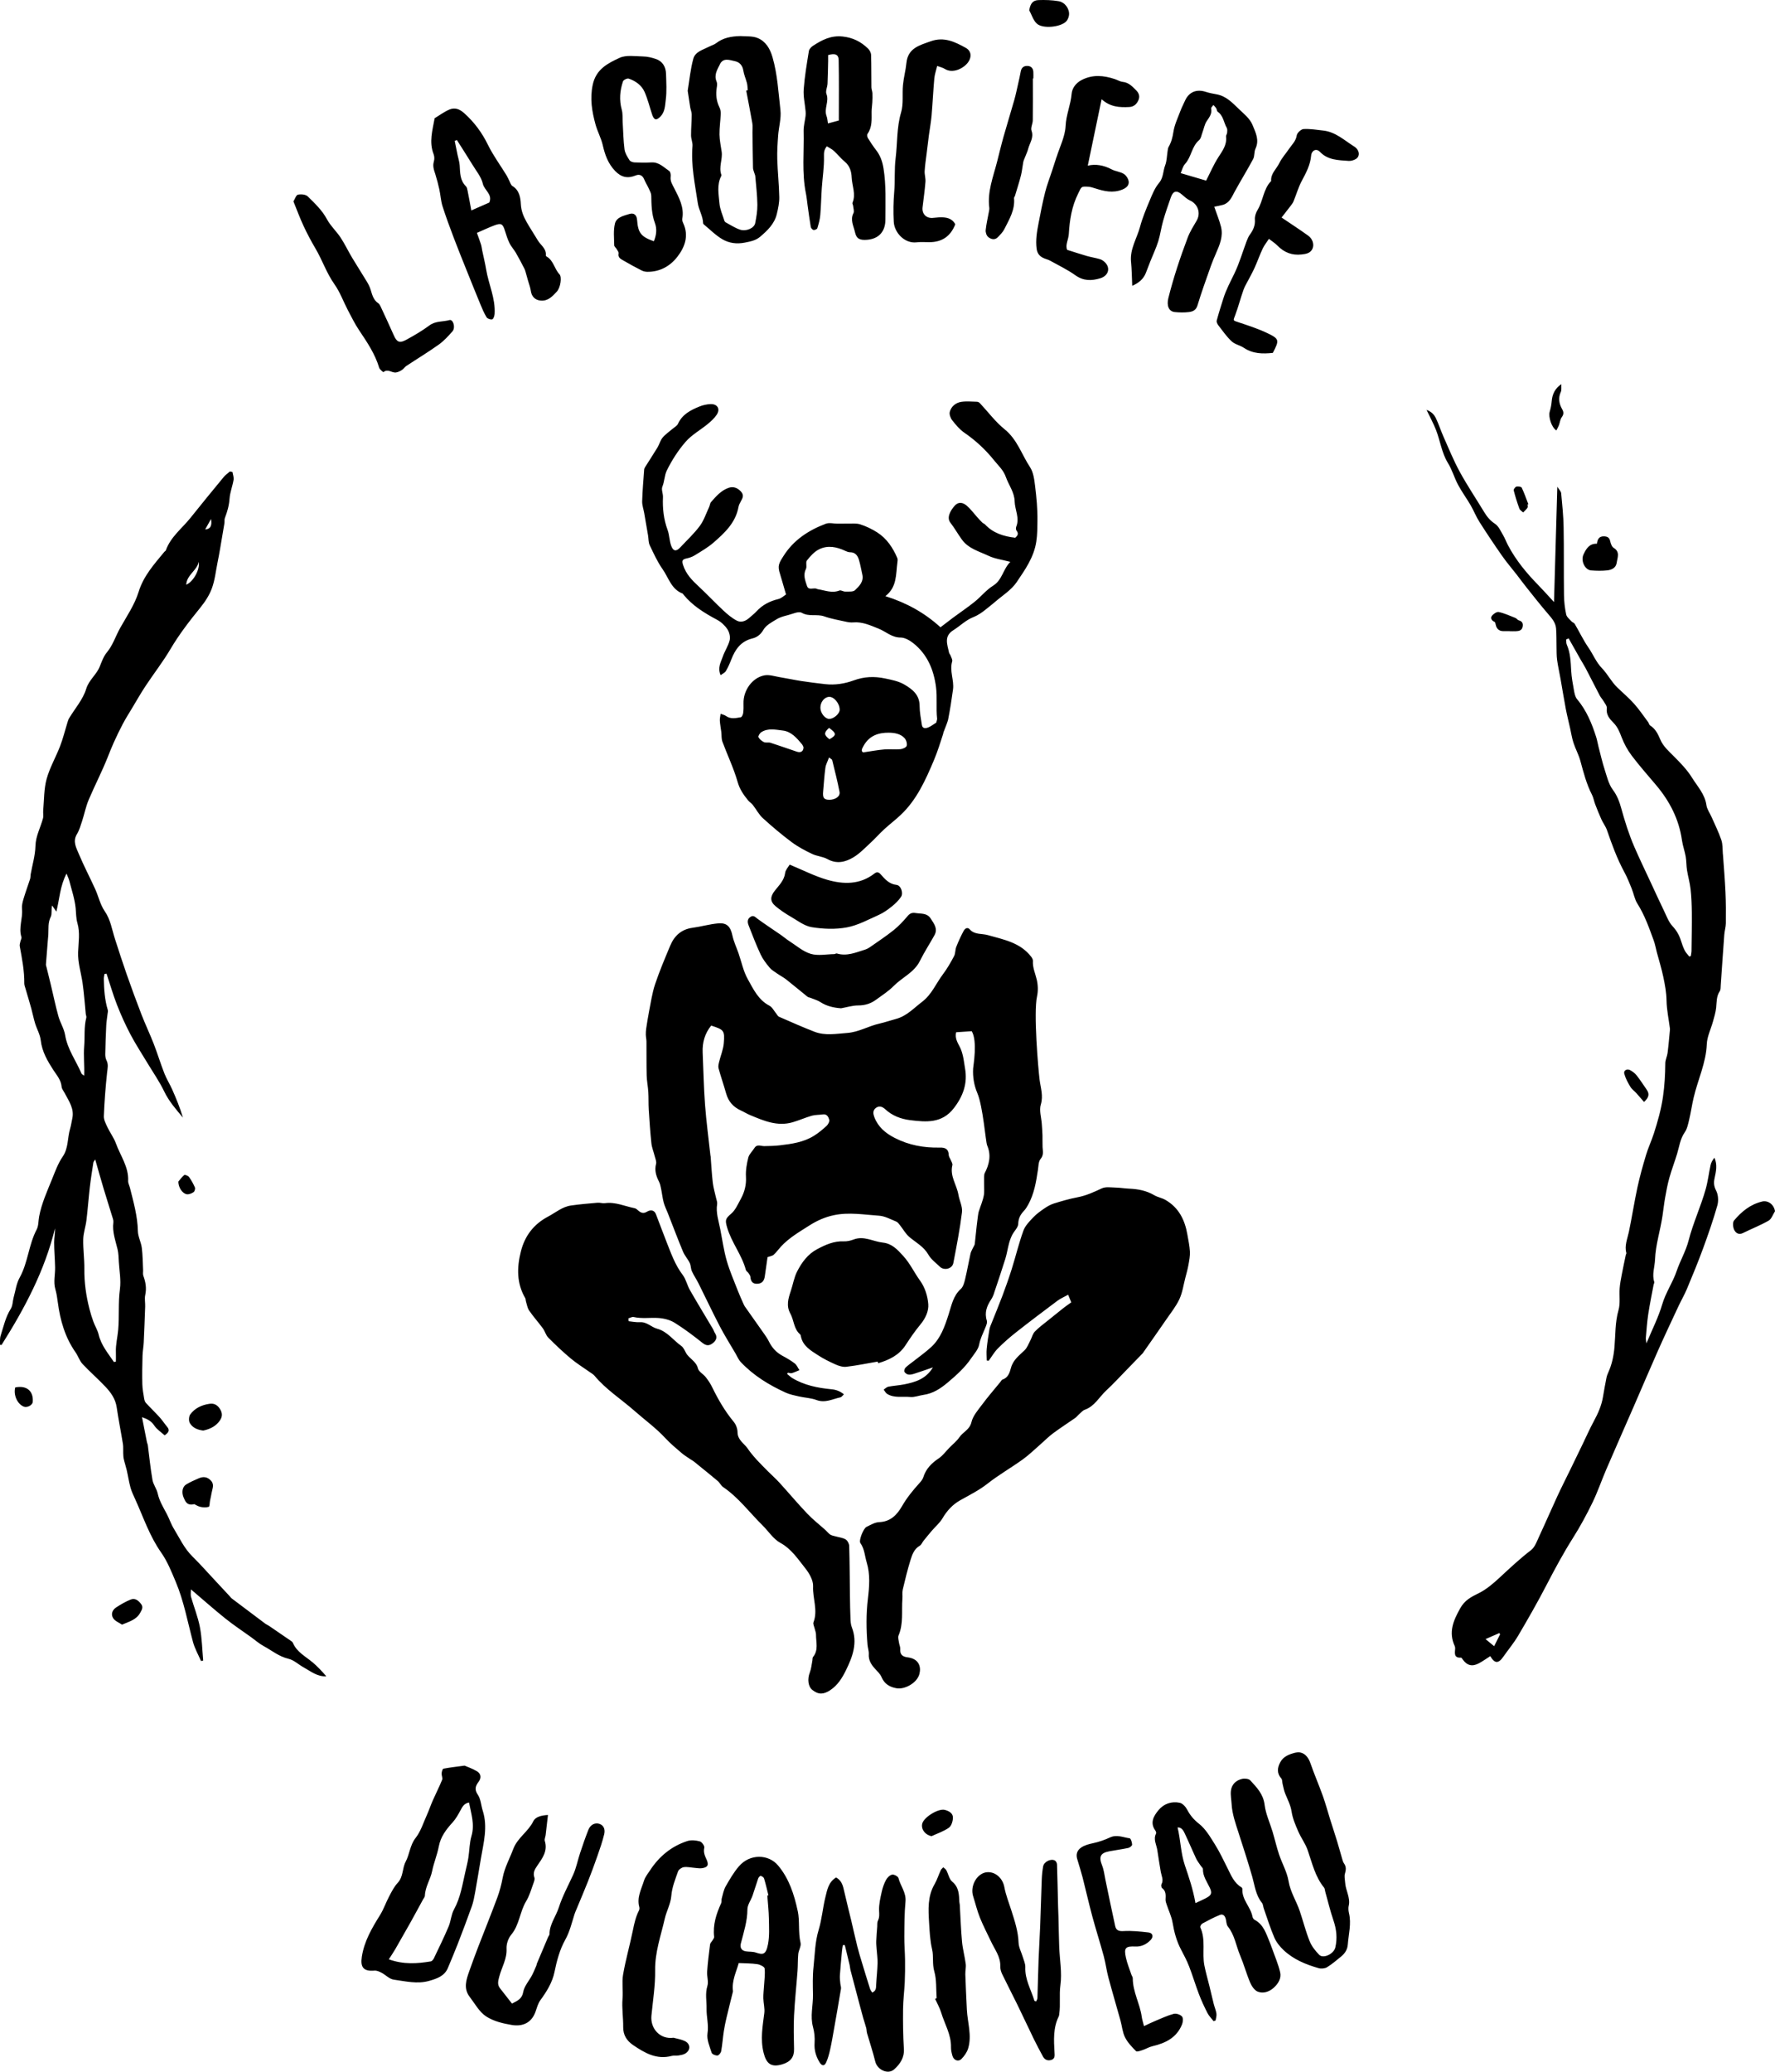 <?xml version="1.0" encoding="UTF-8"?>
<svg xmlns="http://www.w3.org/2000/svg" viewBox="0 0 772.21 900.89">
  <defs>
    <style>
      .cls-1 {
        isolation: isolate;
      }
    </style>
  </defs>
  <g id="vecto_petit" data-name="vecto petit" class="cls-1">
    <g id="vecto_petit-2" data-name="vecto petit">
      <path d="M432.44,562.37c1.67-4.96,3.35-9.92,4.91-14.91,.69-2.22,1.03-4.55,1.63-6.8,.34-1.27,.81-2.53,1.4-3.7,.83-1.63,2.56-3.16,2.6-4.76,.06-2.45,.99-4.07,2.51-5.69,.72-.76,1.29-1.69,1.8-2.62,2.62-4.7,3.47-9.91,4.26-15.14,.25-1.64,.2-3.65,1.15-4.77,1.47-1.75,.95-3.4,.87-5.19-.08-1.71,.01-3.42-.04-5.12-.05-1.66-.18-3.32-.3-4.98-.2-2.8-1.19-5.84-.43-8.35,1.18-3.87-.1-7.35-.54-10.9-.54-4.41-2.69-28.98-1.1-36.15,.51-2.32,.43-4.97-.12-7.29-.65-2.71-1.85-5.27-1.67-8.17,.04-.58-.37-1.28-.75-1.78-4.75-6.2-11.96-7.46-18.86-9.42-2.63-.75-5.71-.07-7.86-2.48-1.07-1.2-2.16-.28-2.65,.62-1.22,2.25-2.29,4.6-3.23,6.99-.5,1.26-.33,2.81-.94,3.98-1.44,2.72-2.98,5.43-4.83,7.88-3.01,3.99-4.91,8.84-9.04,11.98-3.63,2.75-6.76,6.25-11.4,7.48-2.44,.65-4.83,1.49-7.29,2.05-4.74,1.07-8.94,3.69-14.01,4.06-4.8,.35-9.54,1.25-14.16-.53-5.22-2.01-10.33-4.31-15.47-6.54-.47-.21-.75-.85-1.12-1.29-1-1.2-1.77-2.85-3.06-3.52-4.84-2.53-6.98-7.25-9.4-11.56-1.92-3.41-2.7-7.47-4.01-11.23-.89-2.56-2.09-5.05-2.65-7.68-.83-3.87-2.35-5.65-6.21-5.31-3.75,.33-7.42,1.42-11.16,1.92-4.88,.66-7.92,3.5-9.71,7.8-2.31,5.55-4.68,11.09-6.58,16.79-1.28,3.83-1.83,7.91-2.63,11.89-.49,2.44-.85,4.9-1.23,7.36-.13,.89-.18,1.8-.16,2.7,.03,.97,.27,1.94,.28,2.92,.04,4.91-.03,9.82,.09,14.73,.06,2.41,.56,4.8,.71,7.2,.16,2.55,.04,5.11,.2,7.66,.31,4.89,.63,9.79,1.15,14.67,.2,1.89,.98,3.71,1.44,5.58,.27,1.11,.85,2.34,.59,3.34-.75,2.85,.02,5.29,1.28,7.76,.48,.93,.68,2.02,.9,3.06,.41,1.99,.61,4.02,1.13,5.97,.42,1.6,1.19,3.1,1.8,4.65,2.19,5.58,4.3,11.19,6.6,16.72,.73,1.76,2.11,3.24,2.94,4.96,.53,1.1,.43,2.49,.94,3.61,.83,1.83,2,3.5,2.9,5.31,3.09,6.18,6.02,12.44,9.21,18.56,2.11,4.05,4.56,7.93,6.87,11.88,.73,1.25,1.29,2.68,2.27,3.71,5.51,5.86,12.27,9.98,19.52,13.29,1.82,.83,3.86,1.23,5.83,1.68,2.53,.57,5.21,.65,7.61,1.55,3.8,1.42,7.02-.46,10.45-1.18,.46-.1,.82-.71,1.47-1.3-1.74-1.41-3.43-2.01-5.45-2.2-5.95-.58-11.76-1.72-16.99-4.86-.82-.49-1.51-1.2-2.26-1.81,.12-.18,.24-.36,.36-.55,.55,.09,1.16,.36,1.65,.22,1.14-.33,2.23-.86,3.33-1.3-.66-.99-1.13-2.23-2.02-2.92-1.68-1.3-3.57-2.37-5.45-3.39-2.67-1.45-4.54-3.58-5.86-6.28-.52-1.05-1.19-2.04-1.86-3-2.83-4.03-5.69-8.04-8.52-12.07-.22-.32-.4-.67-.56-1.03-.86-1.96-1.76-3.9-2.53-5.89-1.67-4.33-3.56-8.6-4.83-13.05-1.27-4.46-1.91-9.1-2.8-13.66-.7-3.61-1.97-7.15-1.36-10.95,.13-.8-.26-1.7-.44-2.54-.49-2.25-1.18-4.46-1.45-6.73-.45-3.81-.64-7.65-.94-11.48,0-.1-.07-.19-.08-.28-.8-7.36-1.79-14.71-2.35-22.08-.57-7.58-.71-15.19-1.04-22.79-.19-4.37,.96-8.31,3.71-11.71,5.54,1.8,5.95,2.12,5.48,7.67-.23,2.77-1.39,5.46-2.05,8.2-.21,.88-.46,1.89-.23,2.71,1.03,3.71,2.29,7.35,3.34,11.05,.99,3.47,3.13,5.82,6.37,7.29,1.34,.61,2.6,1.41,3.96,1.98,5.92,2.47,11.86,5.07,18.51,3.16,2.83-.81,5.53-2.04,8.36-2.85,1.54-.44,3.23-.34,4.83-.58,1.83-.27,2.46,1.17,2.79,2.32,.21,.73-.47,2.02-1.13,2.64-1.71,1.58-3.52,3.09-5.49,4.32-4.53,2.84-9.72,3.56-14.9,4.17-2.24,.26-4.51,.31-6.76,.34-1.49,.02-3.12-.99-4.27,.83-.88,1.4-2.27,2.64-2.66,4.14-.68,2.7-1.18,5.58-1.02,8.34,.21,3.58-.63,6.74-2.3,9.76-1.22,2.18-2.26,4.7-4.07,6.26-2.56,2.2-2.77,2.76-1.85,5.97,1.9,6.59,6.43,11.96,8.19,18.58,.13,.5,.8,.83,1.12,1.31,.36,.53,.81,1.12,.85,1.71,.14,1.86,.91,3.01,2.89,2.96,2.07-.05,3.09-1.14,3.38-3.33,.37-2.8,.8-5.6,1.18-8.26,1.08-.39,2.07-.49,2.67-1.03,1.15-1.03,2.05-2.33,3.1-3.48,3.54-3.87,8.05-6.45,12.4-9.23,3.29-2.1,6.76-3.67,10.66-4.49,6.63-1.41,13.17-.21,19.71,.22,2.52,.17,4.99,1.56,7.42,2.54,.66,.26,1.17,.99,1.64,1.58,1.4,1.74,2.5,3.84,4.19,5.23,2.89,2.39,6.22,4.13,8.21,7.63,1.15,2.02,3.23,3.51,4.94,5.19,1.86,1.82,5.4,.97,5.89-1.58,1.41-7.34,2.85-14.69,3.76-22.1,.3-2.42-1.11-5.03-1.54-7.58-.73-4.33-3.84-8.16-2.63-12.92,.16-.63-.43-1.47-.71-2.2-.28-.72-.86-1.42-.88-2.15-.06-2.63-1.53-3.33-3.86-3.27-6.89,.17-13.46-1.02-19.67-4.21-4-2.05-7.2-4.74-8.83-9-.53-1.4-.82-2.94,.67-4.04,1.47-1.08,2.89-.5,4.02,.55,3.09,2.87,6.84,4.28,10.9,4.78,6.98,.86,13.81,1.47,18.96-5.18,4.07-5.26,6.08-10.83,4.88-17.43-.31-1.72-.48-3.47-.87-5.17-.32-1.39-.74-2.81-1.39-4.07-1.03-1.98-2.2-3.86-1.59-6.38,2.38-.16,4.67-.32,6.78-.46,2.59,4.31,.68,15.01,.61,16.17-.23,3.72,.42,7.43,1.81,10.7,2.5,5.85,3.64,21.29,4.28,22.77,1.87,4.32,.94,8.27-1.11,12.22-.49,.95,.05,7.35-.28,9.28-.43,2.55-1.54,4.98-2.31,7.48-.34,1.11-1.33,10.36-1.67,13.84-.06,.64-.56,1.23-.84,1.85-.36,.8-.84,1.58-1.02,2.42-.82,3.71-1.47,7.46-2.36,11.15-.36,1.48-.82,3.27-1.86,4.21-3.36,3.01-4.05,7.2-5.31,11.09-1.69,5.23-3.44,10.39-7.6,14.2-2.48,2.28-5.27,4.23-7.92,6.33-1.08,.85-2.23,1.62-3.2,2.58-.4,.4-.72,1.36-.51,1.79,.28,.57,1.06,1.14,1.71,1.24,.82,.13,1.74-.1,2.56-.36,2.54-.81,5.05-1.7,8.14-2.76-3.09,5.11-7.7,6.41-12.44,7.37-2.29,.46-4.65,.58-6.94,1.02-.74,.14-1.37,.83-2.05,1.27,.51,.64,.89,1.49,1.55,1.89,3.11,1.89,6.67,1,10.02,1.32,1.85,.18,3.78-.64,5.69-.91,4.19-.59,7.41-2.69,10.66-5.43,3.78-3.19,7.38-6.41,10.15-10.49,1.3-1.91,3.06-3.81,3.47-5.94,.49-2.57,1.6-4.75,2.56-7.07,.44-1.07,1.07-2.42,.77-3.38-1.11-3.52,.04-6.39,1.9-9.22,.53-.81,.95-1.73,1.26-2.65Zm-296.54,160.44c-3.05-2.57-6.78-4.41-8.46-8.37-.11-.26-.32-.52-.55-.68-3.25-2.25-6.51-4.48-9.78-6.7-.56-.38-1.21-.64-1.75-1.04-4.85-3.62-9.68-7.26-14.51-10.91-.38-.29-.66-.72-1-1.08-2.25-2.42-4.5-4.84-6.75-7.25-3.12-3.34-6.15-6.77-9.4-9.97-3.57-3.5-5.58-7.99-8.12-12.14-1.2-1.96-1.9-4.21-2.98-6.25-1.54-2.91-3.27-5.7-4-9.01-.45-2.03-1.92-3.84-2.27-5.87-.87-4.97-1.35-10.01-2.01-15.01-.06-.48-.3-.94-.4-1.42-.69-3.48-1.37-6.97-2.14-10.85,2.51,.86,4.09,1.77,5.34,3.64,1.12,1.69,2.99,2.88,4.51,4.26,1.83-1.26,2.3-2.26,1.08-3.71-1.13-1.34-2.08-2.84-3.25-4.13-1.94-2.14-4.04-4.14-5.99-6.27-.43-.47-.65-1.22-.76-1.88-.33-2.06-.74-4.14-.79-6.21-.1-4.12-.03-8.25,.08-12.38,.05-1.93,.44-3.86,.53-5.79,.25-5.21,.45-10.42,.63-15.63,.06-1.68-.32-3.43,.03-5.03,.64-2.93,.18-5.62-.83-8.35-.28-.76-.06-1.7-.11-2.56-.16-3.21-.15-6.44-.56-9.62-.32-2.46-1.66-4.84-1.71-7.28-.13-6.47-1.89-12.58-3.43-18.75-.26-1.03-.85-2.07-.8-3.08,.27-6.12-3.4-10.93-5.33-16.3-.87-2.42-2.51-4.56-3.62-6.91-.74-1.56-1.68-3.3-1.62-4.92,.25-6.31,.73-12.62,1.41-18.91,.2-1.87,.67-3.57-.27-5.38-.42-.81-.54-1.86-.52-2.79,.08-4.16,.22-8.31,.43-12.46,.08-1.64,.39-3.28,.57-4.92,.06-.57,.25-1.19,.09-1.71-1.33-4.42-1.64-8.96-1.72-13.53-.01-.7,.18-1.41,.28-2.11,.3-.05,.6-.11,.9-.16,1.5,4.52,2.81,9.11,4.54,13.54,1.71,4.38,3.66,8.69,5.85,12.86,2.25,4.28,4.92,8.34,7.41,12.49,2.46,4.09,5.23,8.04,7.28,12.32,2.07,4.32,5.12,7.78,8.16,11.4-1.25-4.2-2.88-8.19-4.63-12.14-1.06-2.39-2.48-4.62-3.43-7.04-1.66-4.23-2.98-8.59-4.62-12.83-1.67-4.3-3.67-8.48-5.34-12.78-2.24-5.77-4.36-11.58-6.41-17.41-1.81-5.16-3.49-10.36-5.16-15.57-1.31-4.07-1.88-8.3-4.46-12.03-1.93-2.79-2.68-6.38-4.11-9.55-2.33-5.12-4.96-10.11-7.13-15.3-1.11-2.67-2.77-5.44-.83-8.62,1.04-1.7,1.6-3.7,2.23-5.62,1.02-3.11,1.64-6.38,2.91-9.37,2.63-6.18,5.73-12.15,8.22-18.4,.86-2.15,1.69-4.31,2.65-6.41,1.24-2.73,2.53-5.45,3.94-8.11,1.23-2.32,2.64-4.55,4-6.81,1.95-3.24,3.82-6.54,5.91-9.7,3.56-5.38,7.56-10.5,10.83-16.05,3.8-6.44,8.32-12.26,13-18.03,2.05-2.53,3.94-5.41,5.04-8.44,1.31-3.6,1.7-7.53,2.47-11.33,.37-1.82,.72-3.65,1.03-5.49,.66-3.8,1.31-7.59,1.93-11.39,.13-.77-.06-1.63,.21-2.33,1.04-2.71,1.82-5.42,2.03-8.39,.19-2.76,1.29-5.44,1.75-8.2,.18-1.08-.3-2.26-.48-3.4-.37-.08-.74-.17-1.11-.25-.91,.81-1.94,1.51-2.71,2.44-4.85,5.88-9.69,11.77-14.44,17.73-3.69,4.63-8.67,8.29-10.73,14.16-.09,.25-.44,.39-.63,.61-4.42,5.39-9.06,10.43-11.23,17.49-1.7,5.5-5.12,10.5-7.99,15.6-1.99,3.53-3.13,7.46-5.84,10.7-1.37,1.64-2.24,4.07-3.04,6.07-1.44,3.63-4.71,5.8-5.92,9.76-1.39,4.58-4.88,8.52-7.43,12.76-.35,.57-.54,1.25-.74,1.9-1.06,3.41-1.9,6.91-3.18,10.23-1.84,4.8-4.51,9.35-5.86,14.26-1.19,4.35-1.08,9.07-1.49,13.63-.11,1.17,.19,2.41-.1,3.52-1.05,4.01-3.16,7.62-3.27,12.02-.11,4.11-1.35,8.2-2.08,12.29-.12,.67-.04,1.39-.25,2.03-.94,2.92-2.02,5.8-2.89,8.74-.41,1.39-.78,2.92-.63,4.34,.41,4.08-1.57,8.08-.26,12.17,.18,.55-.31,1.31-.45,1.98-.13,.66-.4,1.37-.28,1.99,.99,5.37,2.04,10.72,1.98,16.22,0,.76,.32,1.53,.54,2.29,.83,2.88,1.71,5.74,2.51,8.62,.59,2.13,.99,4.31,1.64,6.41,.77,2.5,2.18,4.89,2.47,7.43,.56,4.93,2.94,8.97,5.5,12.93,1.5,2.3,3.33,4.3,3.58,7.24,.08,.97,.88,1.89,1.37,2.83,1.79,3.44,4.2,6.69,3.28,10.95-.33,1.5-.52,3.04-.96,4.51-1.19,3.97-.71,8.45-3.15,12-2.13,3.1-3.34,6.54-4.73,9.97-2.15,5.3-4.52,10.51-5.59,16.18-.36,1.9-.22,4.05-1.08,5.67-3.5,6.63-3.75,14.37-7.42,20.96-1.4,2.52-1.78,5.62-2.57,8.47-.46,1.68-.39,3.65-1.27,5.04-2.29,3.62-3.13,7.71-4.4,11.66-.4,1.23-.23,2.65-.31,3.98,.23,.03,.47,.06,.7,.08,10.01-15.84,18.77-32.26,23.25-50.72,.07,2.07-.37,4.06-.37,6.06,0,3.63,.35,7.26,.42,10.89,.07,3.17-.81,6.32,.11,9.51,.53,1.84,.81,3.77,1.06,5.67,1.03,7.82,3.13,15.25,7.74,21.81,1.12,1.6,1.71,3.63,3.01,5.03,3.18,3.41,6.74,6.47,9.94,9.87,2.38,2.52,4.4,5.3,4.93,8.96,.78,5.35,1.86,10.66,2.72,16,.2,1.26,.06,2.58,.12,3.86,.04,.87,.04,1.76,.23,2.61,.36,1.61,.91,3.17,1.28,4.78,.59,2.56,.97,5.18,1.67,7.71,.48,1.74,1.3,3.4,2.05,5.06,3.55,7.81,6.23,15.99,11.27,23.14,2.7,3.82,4.49,8.34,6.33,12.69,3.55,8.42,5.17,17.41,7.52,26.19,.77,2.88,2.31,5.55,3.5,8.32,.32-.07,.63-.15,.95-.22-.44-4.84-.53-9.74-1.43-14.49-.85-4.49-2.62-8.8-3.87-13.22-.26-.92-.04-1.98-.04-3.24,5.22,4.44,10.01,8.69,15,12.69,3.61,2.89,7.49,5.45,11.25,8.15,1.78,1.28,3.45,2.78,5.37,3.81,3.56,1.92,6.68,4.58,10.84,5.54,2.36,.55,4.37,2.53,6.6,3.75,3.07,1.69,5.87,4.07,9.84,3.87-1.91-2.22-3.89-4.33-6.09-6.19ZM91.8,225.69c.51,2.98-.26,4.38-2.54,4.54,.9-1.61,1.6-2.86,2.54-4.54Zm-5.34,18.61c.58,3.41-2.33,8.62-5.44,9.97,.22-4.32,4.7-6.14,5.44-9.97Zm-50.98,222.59c-2.36-5.59-6.12-10.54-7.14-16.76-.47-2.83-2.16-5.43-2.94-8.24-1.24-4.47-2.18-9.03-3.26-13.55-.64-2.68-1.31-5.36-1.97-8.03-.07-.29-.21-.58-.19-.86,.26-3.47,.54-6.95,.82-10.42,.07-.88,.17-1.75,.22-2.63,.14-2.59-.22-5.17,1.06-7.72,.65-1.29,.11-3.18,.6-4.91,.49,.7,.97,1.4,1.84,2.65,1.43-5.71,1.59-11.17,4.43-16.54,.54,1.39,.97,2.23,1.2,3.12,1.01,3.98,2.38,7.94,2.77,11.99,.2,2.13,.15,4.32,.75,6.39,1.24,4.25,.47,8.43,.31,12.71-.16,4.38,1.26,8.82,1.92,13.24,.34,2.29,.57,4.61,.8,6.92,.23,2.19,.39,4.4,.6,6.59,.05,.57,.38,1.18,.25,1.68-1.08,4.11-.57,8.32-.92,12.45-.35,4.13,.18,8.2,0,12.79-.72-.53-1.05-.64-1.14-.86Zm16.7,93.66c-.81,5.93-.25,11.86-.76,17.71-.28,3.22-1.13,6.45-1,9.76,.05,1.36,0,2.72,0,4.08-.28,.06-.57,.12-.85,.18-2.54-3.78-5.54-7.25-6.65-11.92-.46-1.94-1.59-3.71-2.28-5.6-.66-1.79-1.23-3.63-1.7-5.48-1.48-5.73-2.31-11.53-2.24-17.49,.05-4.29-.59-8.59-.49-12.88,.07-2.76,1.05-5.48,1.39-8.24,.58-4.8,.93-9.62,1.48-14.42,.41-3.57,.98-7.13,1.53-10.68,.07-.43,.46-.8,.81-1.38,1.24,4.33,2.38,8.42,3.6,12.5,1.35,4.49,2.78,8.96,4.15,13.44,.14,.46,.21,.98,.15,1.45-.54,4.09,.92,7.84,1.83,11.7,.42,1.76,.43,3.62,.54,5.43,.24,3.95,1.01,7.99,.48,11.84Zm697.34-189.24c-.15-2.03-.02-4.17-.66-6.05-1.14-3.38-2.76-6.59-4.19-9.87-.78-1.77-2.04-3.46-2.3-5.3-.67-4.77-3.92-8.13-6.26-11.91-2.07-3.35-4.91-6.28-7.7-9.1-2.31-2.34-4.82-4.44-6.14-7.57-.99-2.36-2.1-4.61-4.4-6.05-.42-.26-.52-1-.85-1.45-2.02-2.69-3.9-5.51-6.14-8.01-2.26-2.53-4.88-4.72-7.32-7.09-2.57-2.49-4.19-5.81-6.61-8.31-2.6-2.69-3.87-6.05-5.9-8.99-2.25-3.27-3.97-6.9-5.98-10.33-.27-.46-.99-.63-1.36-1.05-.86-.96-2.1-1.89-2.34-3.02-.59-2.74-.92-5.58-.96-8.39-.13-9.83,.02-19.67-.16-29.5-.09-4.95-.59-9.89-1.06-14.82-.08-.84-.92-1.6-1.68-2.85-.49,17.02-.95,33.3-1.44,50.16-2.6-2.81-4.64-5.12-6.79-7.32-5.14-5.24-9.78-10.85-13.22-17.37-.76-1.45-1.32-3.02-2.15-4.42-1.04-1.74-1.93-3.89-3.51-4.92-2.09-1.37-3.48-3.06-4.71-5.1-3.52-5.82-7.32-11.47-10.58-17.43-2.7-4.93-4.82-10.18-7.11-15.32-1.18-2.66-2.06-5.46-3.32-8.08-.75-1.55-1.96-2.87-4.06-3.6,1.53,3.21,2.99,5.85,4.08,8.63,1.89,4.78,2.46,9.99,5.25,14.51,1.81,2.94,2.76,6.4,4.4,9.47,1.64,3.06,3.72,5.87,5.47,8.88,1.36,2.34,2.34,4.91,3.79,7.18,3.17,4.99,6.46,9.91,9.85,14.76,2,2.86,4.29,5.52,6.44,8.28,1.37,1.76,2.68,3.57,4.07,5.31,3.14,3.93,6.24,7.9,9.53,11.71,1.63,1.89,3.25,3.73,3.47,6.27,.23,2.68,.13,5.38,.2,8.07,.05,1.87-.01,3.75,.24,5.6,.38,2.78,1.01,5.52,1.5,8.28,.77,4.34,1.46,8.69,2.28,13.02,.54,2.84,1.26,5.66,1.89,8.48,.47,2.1,.79,4.26,1.46,6.3,.86,2.65,2.25,5.14,2.98,7.81,1.38,5.05,2.66,10.11,5.08,14.81,.65,1.27,.86,2.75,1.38,4.1,.86,2.23,1.74,4.46,2.73,6.64,.72,1.59,1.85,3.02,2.41,4.65,2.14,6.22,4.38,12.38,7.53,18.19,1.24,2.27,2.2,4.7,3.18,7.1,.9,2.21,1.28,4.71,2.53,6.68,3.15,4.97,5.05,10.43,7.05,15.87,.63,1.71,.94,3.54,1.41,5.31,.95,3.56,2.06,7.09,2.81,10.7,.7,3.36,1.34,6.72,1.4,10.23,.07,4.06,.95,8.1,1.47,12.15,.04,.29,.01,.59-.02,.89-.32,3.25-.58,6.51-1,9.74-.19,1.52-.98,2.99-.99,4.49-.04,4.89-.3,9.7-1.01,14.58-.8,5.52-2.3,10.79-3.99,16.03-1.01,3.12-2.43,6.11-3.37,9.25-1.4,4.65-2.72,9.33-3.74,14.07-1.4,6.45-2.38,13-3.75,19.46-.64,3.03-1.96,5.93-1.08,9.13,.06,.24-.19,.55-.25,.83-.59,2.85-1.21,5.7-1.75,8.56-.37,1.99-.78,3.98-.92,5.99-.23,3.16,.34,6.5-.5,9.46-1.51,5.29-1.3,10.66-1.75,16-.32,3.8-1.07,7.46-2.64,10.95-.36,.79-.68,1.62-.85,2.46-.55,2.75-1.05,5.51-1.51,8.28-.63,3.81-2.16,7.24-3.99,10.61-1.72,3.16-3.17,6.47-4.74,9.71-1.76,3.63-3.52,7.27-5.28,10.9-1.95,4.01-3.98,7.99-5.86,12.04-2.65,5.73-5.14,11.53-7.81,17.25-1.02,2.18-1.89,4.83-3.65,6.18-4.76,3.65-9.09,7.71-13.47,11.77-2.84,2.63-5.89,5.29-9.32,6.97-3.31,1.62-6.04,3.03-8.01,6.56-2.98,5.33-5.15,10.36-2.39,16.35,.16,.34,.23,.77,.2,1.15-.13,1.97-.64,4.15,2.59,3.93,.22-.01,.5,.52,.72,.83,1.9,2.62,4.12,3.19,7.07,1.61,1.7-.91,3.28-2.06,4.91-3.1,1.86,3.26,3.51,3.34,5.6,.36,2.16-3.09,4.62-6.01,6.53-9.25,4.26-7.24,8.45-14.53,12.31-21.99,3.62-6.98,7.33-13.87,11.54-20.53,3.12-4.92,5.91-10.09,8.46-15.33,2.28-4.7,3.97-9.69,6.04-14.5,3.99-9.25,8.07-18.47,12.1-27.71,3.45-7.91,6.81-15.86,10.31-23.75,2.91-6.54,5.96-13.01,8.99-19.49,1.18-2.52,2.6-4.94,3.67-7.5,2.42-5.79,4.82-11.59,6.98-17.48,2.27-6.19,4.44-12.43,6.24-18.76,.57-1.99,.42-4.66-.5-6.45-1.01-1.96-1.14-3.43-.69-5.49,.62-2.85,1.29-5.84-.07-8.86-.81,1.01-1.43,2.06-1.68,3.2-.76,3.46-1.15,7.03-2.11,10.43-2.13,7.59-5.5,14.76-7.47,22.44-1.17,4.56-3.67,8.76-5.19,13.25-1.68,4.97-4.74,9.27-6.24,14.38-1.65,5.65-4.39,10.98-6.9,17.04-.13-1.22-.31-1.86-.25-2.47,.3-3.41,.53-6.83,1.04-10.21,.65-4.32,1.55-8.6,2.35-12.89,.07-.38,.37-.81,.27-1.12-1.07-3.32,.21-6.51,.33-9.75,.26-6.53,2.31-12.64,3.25-18.99,.4-2.69,.69-5.4,1.17-8.08,.51-2.84,1.03-5.69,1.81-8.46,.99-3.53,2.31-6.97,3.38-10.48,.96-3.15,1.31-6.44,3.3-9.3,1.07-1.53,1.48-3.59,1.93-5.47,.76-3.2,1.22-6.47,1.97-9.67,1.82-7.77,5.39-15.06,5.72-23.27,.13-3.29,1.78-6.52,2.68-9.79,.54-1.97,1.16-3.95,1.38-5.96,.27-2.5,.07-5.02,1.59-7.27,.44-.66,.34-1.7,.41-2.57,.52-7.32,.99-14.64,1.54-21.96,.12-1.66,.66-3.3,.68-4.95,.05-4.52,.05-9.05-.16-13.56-.25-5.55-.72-11.09-1.12-16.63Zm-99.5,344.54c-1.38-1.14-2.48-2.04-3.73-3.08,2.03-.89,4.01-1.76,6-2.63,.11,.18,.22,.36,.33,.54-.84,1.67-1.67,3.33-2.59,5.16Zm85.88-302.55c-.01,.82-.2,1.63-.31,2.45-.23,.07-.45,.14-.68,.2-.67-.88-1.5-1.68-1.98-2.65-.68-1.36-1.18-2.84-1.65-4.3-.75-2.35-1.86-4.34-3.62-6.22-1.73-1.84-2.65-4.48-3.79-6.83-1.91-3.92-3.71-7.89-5.55-11.85-2.45-5.27-4.99-10.5-7.3-15.83-2.35-5.41-4.11-11.03-5.68-16.72-.78-2.83-1.76-5.55-3.66-8.09-1.85-2.45-2.6-5.8-3.58-8.84-1.04-3.23-1.8-6.54-2.65-9.83-.37-1.4-.58-2.85-1.02-4.23-1.88-5.96-4.24-11.66-8.33-16.53-.81-.96-1.1-2.47-1.34-3.77-.52-2.86-1.06-5.74-1.22-8.64-.21-3.87-.33-7.72-1.93-11.35-.28-.65-.16-1.47-.23-2.21,.35-.15,.71-.3,1.06-.45,1.73,3.06,3.45,6.13,5.19,9.19,.7,1.23,1.48,2.41,2.14,3.66,2.09,4,4.12,8.04,6.22,12.04,.44,.84,1.14,1.54,1.62,2.37,.57,.99,1.55,2.13,1.43,3.08-.39,2.88,1.25,4.7,2.95,6.41,1.8,1.82,2.62,3.99,3.52,6.31,1.08,2.79,2.56,5.53,4.37,7.92,3.36,4.44,7.06,8.61,10.65,12.87,5.88,6.98,9.92,14.8,11.21,23.95,.34,2.39,1.21,4.7,1.62,7.08,.34,1.92,.26,3.92,.56,5.85,.44,2.75,1.24,5.46,1.55,8.22,.38,3.39,.51,6.82,.55,10.24,.05,5.51-.06,11.01-.13,16.52Zm-266.49,201.74c.81-.71,1.57-1.67,2.53-2.01,4.29-1.51,6.27-5.54,9.33-8.37,3.08-2.85,5.92-5.96,8.86-8.97,2.36-2.42,4.72-4.85,7.07-7.28,.13-.14,.21-.33,.32-.49,3.32-4.75,6.67-9.48,9.95-14.26,1.97-2.86,4.2-5.63,5.64-8.75,1.33-2.87,1.76-6.14,2.57-9.25,.49-1.87,1.02-3.74,1.36-5.64,.34-1.91,.73-3.86,.63-5.78-.13-2.5-.69-4.99-1.12-7.47-1.09-6.34-3.78-11.7-9.57-15.01-1.5-.86-3.34-1.14-4.83-2.02-3.39-2-7.05-2.69-10.9-2.85-1.96-.08-3.91-.43-5.86-.47-2.04-.04-4.37-.45-6.08,.36-3.45,1.62-6.83,3.17-10.63,3.88-3.4,.64-6.75,1.63-10.07,2.65-1.45,.45-2.85,1.22-4.11,2.08-1.77,1.21-3.56,2.47-5.02,4.02-1.64,1.73-3.47,3.59-4.25,5.75-1.97,5.44-3.33,11.11-5.06,16.64-1.23,3.91-2.6,7.77-4.04,11.61-1.5,4-3.16,7.95-4.73,11.92-.36,.9-.79,1.81-.95,2.76-.47,2.79-.92,5.59-1.19,8.41-.17,1.69,0,3.41,.01,5.12,.29,.04,.57,.07,.86,.11,1.31-1.79,2.42-3.77,3.96-5.32,2.46-2.48,5.1-4.8,7.84-6.96,5.96-4.69,12.01-9.26,18.09-13.8,1.36-1.01,2.97-1.68,4.68-2.63,.54,1.32,.97,2.38,1.35,3.31-1.45,1.05-2.48,1.75-3.45,2.51-2.21,1.74-4.39,3.5-6.57,5.27-1.97,1.6-4.06,3.1-5.81,4.91-.95,.98-1.27,2.54-1.94,3.81-.8,1.5-1.39,3.24-2.56,4.36-2.36,2.28-4.97,4.16-5.91,7.65-.53,1.94-1.18,4.25-3.64,5.05-.4,.13-.67,.7-.98,1.08-2.64,3.24-5.39,6.4-7.88,9.75-1.81,2.43-4.04,4.93-4.69,7.73-.77,3.29-3.65,4.21-5.2,6.49-1.18,1.74-2.93,3.1-4.42,4.63-1.51,1.54-2.81,3.39-4.56,4.57-3.14,2.1-5.61,4.54-6.75,8.24-.3,.97-1.05,1.85-1.75,2.62-2.78,3.08-5.39,6.26-7.47,9.88-2.22,3.85-5.03,6.84-10.02,7.03-1.85,.07-3.71,1.22-5.47,2.06-1.38,.66-3.46,5.95-2.69,7.02,1.84,2.56,1.9,5.59,2.76,8.42,1.59,5.26,1.15,10.55,.53,15.75-.81,6.73-.72,13.39-.17,20.09,.11,1.35,.63,2.7,.55,4.03-.17,2.6,1.01,4.5,2.63,6.3,1.04,1.16,2.31,2.28,2.89,3.66,1.29,3.08,3.62,4.42,6.69,4.93,3.26,.54,8.8-2.16,9.84-6.31,.77-3.07-.23-6.56-5.17-7.16-2.26-.27-3.36-1.24-3.19-3.63,.06-.91-.43-1.85-.56-2.8-.14-1.03-.54-2.23-.17-3.09,2.19-5.15,1.25-10.58,1.66-15.88,.11-1.36-.14-2.78,.16-4.08,1.01-4.31,2.07-8.61,3.37-12.83,.74-2.39,1.6-4.83,4.05-6.24,.69-.4,1.03-1.39,1.58-2.07,1.2-1.49,2.4-2.97,3.64-4.42,1.56-1.82,3.49-3.42,4.68-5.46,1.91-3.27,4.44-5.97,7.58-7.74,4.11-2.32,8.3-4.38,12.07-7.35,4.81-3.78,10.19-6.85,15.18-10.43,2.67-1.92,5.06-4.24,7.55-6.41,1.9-1.65,3.66-3.48,5.68-4.98,3.13-2.33,6.43-4.43,9.63-6.67,.64-.45,1.11-1.12,1.7-1.63Zm-108.2,119.92c3.25-2.14,5.19-5.32,6.82-8.64,2.9-5.91,5.19-11.98,2.55-18.71-.45-1.15-.53-2.48-.58-3.73-.14-3.32-.19-6.64-.23-9.96-.1-7.22-.11-14.44-.32-21.65-.03-.99-.74-2.36-1.56-2.85-1.27-.76-2.91-.9-4.38-1.33-.78-.22-1.64-.34-2.3-.76-.77-.5-1.35-1.3-2.04-1.93-2.65-2.39-5.5-4.59-7.95-7.17-4.16-4.37-8.04-9-12.1-13.46-1.58-1.73-3.35-3.28-5-4.94-1.64-1.64-3.27-3.3-4.86-4.99-.97-1.04-1.87-2.15-2.77-3.26-.48-.59-.88-1.24-1.33-1.85-1.61-2.19-4.27-3.62-4.3-6.95-.01-1.53-.69-3.35-1.68-4.53-3.81-4.61-6.76-9.7-9.36-15.04-.75-1.55-1.74-3.01-2.8-4.37-1.05-1.34-3.02-2.32-3.37-3.76-.77-3.18-3.84-4.27-5.21-6.78-.58-1.06-1.1-2.35-2.02-3-3.52-2.48-6.07-6.3-10.52-7.5-2.57-.69-4.48-3.04-7.47-2.84-1.63,.11-3.28-.27-4.93-.42-.03-.42-.06-.84-.09-1.26,.76-.21,1.58-.72,2.26-.57,3.62,.82,7.28,.17,10.89,.43,2.36,.17,4.94,.83,6.93,2.06,4.26,2.65,8.28,5.7,12.21,8.83,1.7,1.35,3.03,1.13,4.43,.03,1.44-1.13,2.11-2.56,.92-4.35-.38-.57-.56-1.26-.91-1.85-3.33-5.62-6.74-11.19-9.99-16.86-1.21-2.11-1.7-4.71-3.15-6.61-3.26-4.29-5.01-9.24-6.94-14.13-1.61-4.07-3.11-8.19-4.7-12.27-.63-1.63-2.1-2.15-3.88-1.09-1.49,.89-2.54,.59-3.69-.4-.51-.44-1.08-.99-1.69-1.11-4.28-.84-8.36-2.82-12.91-2.19-1.04,.15-2.16-.28-3.22-.19-3.86,.33-7.73,.66-11.57,1.21-3.8,.54-6.68,3.08-9.95,4.81-6.33,3.35-10.13,8.42-11.84,15.16-1.76,6.95-1.89,13.82,1.89,20.3,.23,.39,.17,.95,.31,1.4,.43,1.36,.63,2.9,1.41,4.03,1.84,2.67,4.03,5.11,5.96,7.73,.91,1.24,1.29,2.95,2.34,4.01,3.13,3.15,6.37,6.22,9.78,9.07,2.61,2.18,5.54,3.98,8.33,5.96,.69,.49,1.49,.93,2.02,1.56,5.01,6.02,11.65,10.21,17.46,15.33,4.45,3.92,9.28,7.4,13.34,11.79,2.16,2.33,4.63,4.37,7.04,6.45,1.23,1.06,2.66,1.89,4,2.83,1.26,.68,2.32,1.64,3.42,2.54,2.79,2.29,5.63,4.52,8.37,6.85,.88,.75,1.38,1.98,2.31,2.61,6.72,4.56,11.5,11.09,17.18,16.69,2.56,2.53,4.64,5.88,7.66,7.54,4.91,2.69,7.72,7.11,10.96,11.16,1.73,2.17,3.46,5.23,3.34,7.81-.24,5.22,2.19,10.38,.18,15.6-.29,.75,.31,1.84,.52,2.77,.19,.85,.58,1.7,.57,2.55-.02,3.31,1.17,6.8-1.31,9.8-.27,.32-.15,.95-.25,1.43-.35,1.78-.49,3.64-1.14,5.31-1.11,2.84-.77,6.09,1.14,7.59,2.63,2.07,4.82,2.01,7.79,.06Zm-22.3-486.86c1.01,3.32,1.95,6.65,3.05,10.41-.91,.57-2.04,1.69-3.36,2-3.75,.89-6.94,2.56-9.56,5.41-.93,1.01-2.03,1.84-3.06,2.76-1.59,1.43-3.58,2.18-5.43,1.21-2.12-1.11-4.05-2.73-5.82-4.38-3.67-3.42-7.1-7.1-10.78-10.51-2.9-2.68-5.54-5.4-6.79-9.33-.59-1.86-.28-2.44,1.48-2.82,1.21-.26,2.47-.67,3.51-1.31,2.81-1.74,5.74-3.4,8.22-5.55,4.89-4.24,9.67-8.68,10.91-15.55,.15-.83,.58-1.63,1-2.38,.79-1.42,1.51-2.72,.1-4.27-1.57-1.72-3.4-2.35-5.41-1.65-3.28,1.15-5.44,3.7-7.63,6.18-.47,.53-.49,1.44-.82,2.13-1.31,2.79-2.28,5.84-4.08,8.27-2.5,3.36-5.63,6.24-8.49,9.32-1.77,1.91-3.1,1.73-4-.85-.75-2.16-.73-4.6-1.52-6.74-1.71-4.64-2.23-9.37-2.01-14.26,.07-1.52-.79-3.27-.27-4.53,.95-2.3,.93-4.95,1.89-6.94,2.18-4.49,4.97-8.83,8.24-12.6,2.63-3.03,6.38-5.08,9.54-7.67,1.46-1.2,2.92-2.53,3.97-4.08,1.69-2.51,.35-4.77-2.72-4.64-1.61,.07-3.29,.44-4.78,1.05-3.83,1.56-7.47,3.4-9.34,7.52-.4,.88-1.51,1.46-2.31,2.15-1.47,1.27-3.15,2.38-4.38,3.85-1,1.19-1.38,2.89-2.2,4.25-1.75,2.9-3.63,5.73-5.43,8.61-.2,.32-.37,.72-.39,1.09-.33,4.57-.74,9.14-.87,13.72-.05,1.71,.6,3.45,.9,5.18,.56,3.23,1.12,6.45,1.66,9.68,.24,1.45,.15,3.04,.75,4.31,1.69,3.56,3.35,7.21,5.61,10.42,2.61,3.72,3.78,8.73,8.72,10.57,.15,.06,.22,.31,.35,.47,3.96,4.85,9.15,8.01,14.6,10.92,1.74,.93,3.38,2.44,4.47,4.08,.86,1.29,1.37,3.33,1.02,4.78-.61,2.5-2.19,4.76-3.03,7.23-.82,2.4-2.36,4.8-.91,8,.9-.68,1.86-1.08,2.28-1.8,.94-1.59,1.69-3.3,2.36-5.03,1.71-4.4,4.14-7.91,9.15-9.14,1.97-.48,3.6-1.64,4.84-3.79,1.15-2.01,3.7-3.33,5.83-4.62,1.47-.89,3.25-1.33,4.94-1.77,1.97-.51,4.54-1.75,5.89-.98,3.21,1.83,6.6,.43,9.76,1.55,3.09,1.09,6.38,1.64,9.59,2.36,.98,.22,2.03,.36,3.02,.27,3.99-.36,7.47,1.29,11.01,2.69,3.2,1.26,5.73,3.89,9.6,3.89,1.86,0,3.99,1.22,5.54,2.45,6.13,4.85,8.92,11.58,9.89,19.12,.59,4.63-.04,9.1,.48,13.74,.03,.24-.17,.91-.41,1.81-.03-.02-.05-.04-.08-.06-1.22,.76-2.23,1.59-3.39,2.04-1.08,.42-2.49,.62-2.76-1.11-.42-2.74-.96-5.51-.97-8.27-.02-4.77-3.06-7.19-6.61-9.26-2.59-1.51-5.47-2.04-8.43-2.67-4.76-1.01-9.15-.78-13.6,.84-4.03,1.47-8.17,2.11-12.44,1.64-3.5-.39-6.99-.84-10.47-1.37-3.1-.48-6.17-1.15-9.27-1.66-2.24-.37-4.62-1.2-6.73-.79-5.36,1.04-9.24,6.66-9.07,12.24,.04,1.37,.04,2.76-.14,4.12-.09,.68-.57,1.77-1.02,1.85-2.19,.38-4.44,.92-6.52-.58-.64-.46-1.51-.61-2.27-.91-.13,1.01-.4,2.03-.34,3.03,.1,1.62,.43,3.23,.63,4.85,.17,1.42,.01,2.95,.49,4.25,2.17,5.86,4.92,11.54,6.62,17.53,.91,3.2,2.58,5.56,4.52,7.95,.6,.74,1.48,1.25,2.07,2,1.49,1.9,2.62,4.17,4.38,5.77,4.02,3.66,8.19,7.18,12.55,10.43,2.71,2.02,5.77,3.63,8.83,5.1,2.12,1.02,4.7,1.14,6.74,2.28,4.03,2.23,7.8,1.29,11.24-.77,2.73-1.63,5.01-4.05,7.38-6.23,2.1-1.93,3.98-4.08,6.08-6.01,2.34-2.15,4.89-4.07,7.2-6.26,6.95-6.58,10.76-15.12,14.39-23.72,1.57-3.73,2.79-7.62,4.03-11.48,.05-.17,.08-.36,.1-.56,1.01-2.49,1.97-5.14,2.06-5.65,.84-4.34,1.54-8.72,2.13-13.1,.54-4.07-1.61-8.07-.36-12.22,.21-.71-.41-1.68-.7-2.51-.16-.46-.58-.84-.67-1.3-.73-3.49-2.36-7.11,1.86-9.74,2.89-1.8,5.42-4.37,8.51-5.6,2.29-.91,4.08-2.17,5.88-3.65,1.21-1,2.47-1.93,3.65-2.96,3.24-2.83,7.16-5.2,9.49-8.65,3.63-5.39,7.5-10.74,8.57-17.67,.49-3.14,.46-6.2,.5-9.25,.07-4.92-.41-9.87-1.01-14.77-.35-2.86-.71-6.08-2.23-8.37-3.63-5.49-5.55-12.03-11.04-16.45-4.04-3.25-7.21-7.58-10.79-11.39-.3-.32-.83-.57-1.26-.58-2.26-.06-4.56-.29-6.78,.04-2.43,.36-4.38,1.96-5.03,4.34-.29,1.07,.31,2.72,1.06,3.67,1.55,1.98,3.23,4.01,5.28,5.41,4.93,3.39,9.23,7.37,12.95,12.03,1.84,2.3,4.01,4.14,5.11,7.25,1.24,3.51,3.72,6.59,3.82,10.56,.09,3.68,2.26,7.23,.69,11.04-.2,.49-.17,1.33,.13,1.71,1.13,1.43,.31,2.28-.55,3.08-5.09-.59-9.63-2.01-13.14-5.77-.32-.35-.87-.49-1.21-.83-.78-.76-1.52-1.58-2.25-2.39-1.49-1.66-2.82-3.5-4.49-4.94-1.58-1.37-3.6-1.88-5.26,0-1.85,2.1-3.61,5.14-1.89,7.36,1.84,2.37,3.3,5.02,5.07,7.44,2.86,3.91,7.5,5.07,11.56,7,2.74,1.3,5.92,1.68,9.46,2.62-3.23,3.21-3.46,7.88-7.52,10.38-2.95,1.83-5.22,4.73-7.96,6.94-3.04,2.45-6.3,4.63-9.44,6.96-1.86,1.38-3.69,2.81-5.47,4.17-6.92-6.31-14.74-10.64-23.97-13.54,5.09-3.91,4.53-9.43,5.22-14.55,.09-.67,.21-1.46-.04-2.04-1.92-4.47-4.57-8.47-8.73-11.13-2.28-1.46-4.81-2.67-7.39-3.5-1.73-.56-3.74-.27-5.63-.32-1.41-.03-2.82,.03-4.23,.02-1.72,0-3.62-.53-5.12,.03-7.54,2.85-14.11,7.13-18.48,14.15-1.16,1.86-2.56,3.73-1.81,6.22Zm7.78,78.78c-3.83-1.28-7.63-2.65-11.47-3.88-.9-.29-2.05,.09-2.88-.3-.95-.44-1.91-1.25-2.38-2.15-.21-.41,.57-1.71,1.21-2.13,2.94-1.93,6.29-1.1,9.39-.74,3.66,.42,6.07,3.24,8.33,5.95,.35,.42,.53,.98,.66,1.22,.08,1.85-1.14,2.6-2.86,2.03Zm13.97,20.9c-2.21-.03-2.81-.88-2.56-3.54,.32-3.46,.52-6.94,.99-10.38,.18-1.38,.93-2.68,1.58-4.48,.73,.6,1.3,.82,1.38,1.17,1.12,4.58,2.29,9.16,3.19,13.78,.39,2-1.81,3.49-4.58,3.46Zm.03-31.26c3.31,2.42,3.31,3.14,.17,4.95-2.46-1.88-2.51-2.86-.17-4.95Zm.11-3.9c-1.82,.03-3.87-2.5-3.89-4.82-.03-2.5,1.74-4.7,3.82-4.77,2.16-.07,4.61,2.95,4.57,5.64-.02,1.69-2.56,3.92-4.5,3.95Zm33.65,11.69c-.19,.71-1.73,1.39-2.72,1.48-2.33,.21-4.71-.1-7.04,.1-2.84,.24-5.65,.78-9.17,1.29-.96-.53-.69-1.36,.27-3.02,2.5-4.32,6.42-5.58,10.84-5.55,2.4,.02,5.12,.41,6.91,2.38,.72,.79,1.18,2.34,.92,3.33Zm-43.83-76.89c.53-1.05-.21-2.88,.44-3.71,1.47-1.86,3.21-3.81,5.28-4.84,3.79-1.89,7.74-1.07,11.49,.72,.61,.29,1.31,.55,1.97,.55,2.3,0,3.34,1.48,3.89,3.34,.61,2.03,.96,4.14,1.43,6.22,.81,3.21-1.35,5.2-3.16,6.95-.85,.82-2.83,.56-4.3,.6-.82,.02-1.81-.72-2.46-.46-3.29,1.29-6.34-.1-9.47-.58-.19-.03-.35-.18-.54-.23-1.38-.44-3.46,.86-4.13-1.24-.75-2.34-1.76-4.7-.44-7.31Zm43.34,337.53c2.03-3.1,4.12-6.18,6.48-9.02,2.18-2.61,3.63-5.78,3.41-8.78-.25-3.5-1.48-7.38-3.53-10.19-2.57-3.53-4.37-7.53-7.4-10.84-2.59-2.83-4.88-5.35-8.89-5.78-4.22-.46-8.18-3.07-12.67-1.34-1.33,.51-2.85,.86-4.27,.8-4.3-.18-7.96,1.48-11.61,3.42-4.09,2.17-6.66,5.75-8.67,9.64-1.36,2.63-1.82,5.72-2.79,8.57-1.1,3.25-2.03,6.45-.19,9.76,1.62,2.91,1.45,6.66,4.24,9.04,.26,.22,.31,.71,.4,1.09,.91,4.05,4.24,5.94,7.31,7.94,2.43,1.58,5.05,2.89,7.7,4.07,1.45,.64,3.2,1.2,4.71,1.02,4.58-.55,9.11-1.48,13.65-2.26,.07,.24,.15,.47,.22,.71,4.71-1.43,9.01-3.42,11.89-7.82Zm192.83,243.69c.73-3.57-1.41-6.63-1.59-10.02-.07-1.3-.44-2.7-.08-3.87,.49-1.64,.61-3.02-.42-4.45-.38-.53-.57-1.22-.76-1.87-.76-2.59-1.46-5.21-2.25-7.79-.95-3.12-1.98-6.21-2.96-9.32-1.08-3.44-2.01-6.93-3.22-10.33-1.71-4.78-3.75-9.44-5.4-14.23-.99-2.87-2.79-4.82-5.41-4.77-.32,.05-.82,.07-1.29,.19-2.61,.68-5.1,1.61-6.46,4.18-1.28,2.42-1.51,4.79,.51,7.06,.44,.5,.32,1.48,.51,2.23,.35,1.41,.59,2.88,1.12,4.22,1.04,2.61,2.38,5.02,2.82,7.94,.44,2.94,1.69,5.81,2.88,8.57,1.2,2.78,3.1,5.28,4.09,8.11,1.97,5.66,3.25,11.57,7.17,16.37,.34,.41,.32,1.11,.48,1.67,1.18,4.2,2.18,8.46,3.59,12.58,1.34,3.89,1.72,7.76,.82,11.72-.65,2.88-5.26,5.02-7.02,3.23-1.68-1.71-3.29-3.75-4.17-5.94-1.7-4.24-2.82-8.72-4.28-13.06-1.48-4.4-4.1-8.28-4.89-13.07-.66-3.97-2.82-7.67-4.12-11.55-1.09-3.24-1.84-6.6-2.82-9.88-1.17-3.91-2.99-7.73-3.47-11.72-.56-4.67-3.43-7.59-6.24-10.64-.66-.72-2.42-.91-3.52-.66-2.69,.61-4.6,2.42-4.91,5.23-.21,1.87,.21,3.81,.31,5.73,.24,4.35,1.71,8.4,3.02,12.49,2.05,6.41,4.17,12.8,6,19.27,1.09,3.85,1.48,7.9,4.16,11.17,.52,.63,.52,1.67,.82,2.5,1.5,4.24,2.82,8.55,4.6,12.66,.87,2,2.38,3.87,3.98,5.39,4.31,4.08,9.69,6.29,15.29,7.88,1.11,.32,2.7,.17,3.66-.42,2.16-1.31,4.09-3.01,6.07-4.61,1.65-1.34,2.77-2.98,2.94-5.21,.34-4.57,1.64-9.08,.51-13.72-.25-1.03-.32-2.2-.11-3.23ZM492.06,113.89c.33,3.36,.35,6.76,.52,10.39,2.93-1.27,4.85-2.96,5.9-5.54,.69-1.7,1.3-3.42,1.98-5.12,1.14-2.87,2.48-5.67,3.41-8.61,.92-2.93,1.3-6.03,2.15-8.99,.98-3.44,2.17-6.82,3.35-10.2,1.01-2.87,2.56-3.19,4.84-1.21,1.09,.95,2.21,1.98,3.51,2.57,3.46,1.58,4.78,5.52,2.88,8.77-1.41,2.42-2.94,4.83-3.92,7.44-3.25,8.61-6.17,17.35-8.4,26.29-.81,3.26,.23,5.76,2.8,6.02,2.04,.2,4.13,.25,6.16,0,1.67-.21,3.1-.78,3.74-2.94,1.74-5.8,3.84-11.5,5.85-17.22,.64-1.83,1.42-3.61,2.19-5.39,1.61-3.69,3.22-7.43,2.17-11.56-.73-2.85-1.87-5.59-2.93-8.69,1.34-.29,2.58-.48,3.77-.82,2.87-.83,3.82-3.35,5.09-5.69,2.61-4.79,5.5-9.42,8.06-14.23,.7-1.3,.38-3.13,1.01-4.48,1.76-3.75,.1-6.98-1.25-10.26-1.22-2.97-3.76-4.87-5.99-7.03-2.83-2.73-5.51-5.6-9.63-6.36-1.61-.29-3.24-.59-4.79-1.1-4.01-1.3-7.34,.1-9.01,3.9-.62,1.42-1.37,2.78-1.91,4.23-1.14,3.07-2.64,6.11-3.12,9.3-.36,2.4-.93,4.53-2.11,6.58-.28,.49-.31,1.13-.41,1.7-.34,2.1-.32,4.34-1.07,6.27-.97,2.5-.69,5.3-2.66,7.63-1.83,2.17-2.96,5.01-4.08,7.69-1.57,3.74-3.15,7.53-4.2,11.44-1.36,5.04-4.45,9.63-3.91,15.19Zm23.46-42.56c2.81-3.02,2.87-7.59,6.13-10.37,.86-.73,1.05-2.26,1.5-3.44,.61-1.61,.88-3.42,1.81-4.81,1.16-1.74,2.41-3.24,1.95-5.53-.08-.42,.63-1.01,.98-1.52,.41,.47,.88,.89,1.21,1.41,.3,.47,.29,1.27,.68,1.54,2.47,1.7,2.59,4.68,3.92,6.99,.32,.56,.22,1.43,.16,2.14-.05,.56-.53,1.13-.47,1.65,.44,3.65-1.59,6.24-3.41,9.08-1.98,3.1-3.44,6.54-5.25,10.07-3.88-1.14-7.37-2.16-11.07-3.25,.57-1.26,.9-2.91,1.87-3.96Zm-168.49,759.6c-1.51-7.05-3.72-14-8.53-19.73-4.16-4.95-12.25-5.2-17.05,.39-2.25,2.63-4.03,5.7-5.75,8.72-.89,1.56-1.21,3.46-1.71,5.23-.18,.65,.04,1.44-.23,2.03-2.14,4.67-3.69,9.44-3.07,14.69,.06,.48-.44,1.03-.72,1.53-.34,.58-.97,1.1-1.05,1.71-.51,3.94-1,7.89-1.28,11.86-.15,2.07,.69,4.35,.11,6.24-1.03,3.34-.29,6.57-.36,9.84-.07,3.6,.99,7.06,.41,10.8-.41,2.67,.94,5.67,1.81,8.43,.2,.63,1.68,1.23,2.52,1.17,.6-.04,1.48-1.14,1.62-1.88,.51-2.84,.7-5.72,1.13-8.58,.3-2.01,.73-4,1.19-5.98,.89-3.79,1.86-7.57,2.79-11.35,.02-.09,.01-.2,0-.29-.55-4.48,1.5-8.35,2.52-12.12,2.94,.15,5.56,.1,8.12,.49,1.17,.18,3.06,1.1,3.15,1.86,.28,2.46-.12,5-.26,7.5-.11,1.82-.34,3.65-.3,5.47,.04,2.15,.68,4.33,.42,6.42-.73,5.77-1.79,11.4-.3,17.3,1.17,4.67,3.23,6.4,7.94,5.05,3.84-1.11,5.38-3.22,5.3-6.74-.12-4.86-.24-9.73,0-14.58,.32-6.43,1.03-12.84,1.51-19.27,.19-2.49,.08-5.01,.33-7.49,.16-1.63,1.33-3.36,.99-4.8-1.11-4.63-.27-9.42-1.23-13.91Zm-12.91,14.52c-.92,4.75-2.27,4.63-5.34,3.61-1.35-.45-2.9-.28-4.33-.52-1.97-.33-2.58-1.7-2.13-3.47,1.24-4.87,2.82-9.61,2.84-14.77,0-1.99,1.52-3.95,2.23-5.97,.87-2.47,1.59-5,2.46-7.48,.17-.47,.82-1.18,1.09-1.12,.56,.14,1.32,.63,1.47,1.13,.73,2.41,1.28,4.87,1.89,7.32-.16,.03-.32,.05-.48,.08,.24,3.34,.63,6.68,.69,10.03,.06,3.73,.31,7.55-.39,11.17ZM300.25,46.56c.19,1.1,.68,2.19,.68,3.29,0,3.01-.31,6.03-.29,9.04,0,1.54,.75,3.1,.63,4.61-.7,8.46,1.09,16.69,2.32,24.94,.43,2.85,2.21,5.54,2.3,8.61,0,.18,.13,.4,.27,.51,2.69,2.21,5.17,4.77,8.14,6.5,2.88,1.67,6.15,2.15,9.73,1.44,2.46-.49,4.7-.88,6.66-2.54,3.21-2.72,6.22-5.61,7.25-9.86,.59-2.42,1.13-4.95,1.08-7.42-.1-5.48-.71-10.94-.87-16.42-.1-3.43,.13-6.89,.38-10.32,.27-3.71,1.41-7.49,.99-11.1-.88-7.66-1.27-15.41-3.43-22.92-1.1-3.82-2.97-6.93-6.48-8.38-2.33-.97-5.2-.64-7.44-.85-4.08,.09-7.56,.74-10.6,3.08-.9,.69-2.09,1-3.12,1.54-2.58,1.33-5.97,2.16-6.8,5.15-1.26,4.52-1.69,9.26-2.46,13.91-.03,.19,.03,.39,.06,.58,.33,2.2,.65,4.41,1.01,6.61Zm12.93-18.62c1.49-2.99,4.26-1.8,6.49-1.35,1.95,.4,3.34,1.73,3.7,4.03,.29,1.88,1.12,3.68,1.59,5.54,.25,1,.24,2.07,.35,3.1-.23,.04-.45,.08-.68,.12,.9,4.72,1.84,9.43,2.66,14.16,.23,1.33,.05,2.73,.07,4.09,.07,5.13,.12,10.25,.23,15.38,.01,.65,.3,1.3,.48,1.94,.16,.56,.46,1.09,.51,1.65,.35,4.12,.85,8.24,.91,12.37,.04,2.7-.43,5.43-.95,8.09-.42,2.15-3.93,3.71-6.62,2.8-2.18-.74-4.16-2.07-6.21-3.16-.24-.13-.47-.4-.55-.65-.77-2.52-1.94-5.01-2.16-7.58-.34-3.96-1.23-8.06,.77-11.92,.08-.16,.1-.41,.04-.58-1.21-3.35,.63-6.66,.15-10-.35-2.48-.91-4.96-.95-7.45-.04-3.01,.43-6.01,.55-9.03,.04-.94-.16-1.98-.57-2.82-1.35-2.75-1.64-5.58-1.17-8.56,.14-.86,.26-1.87-.06-2.61-1.25-2.9,.29-5.23,1.45-7.56Zm74.91,787.26c-1.01,.2-2.1,1.31-2.64,2.31-.86,1.61-1.48,3.4-1.87,5.19-.58,2.65-1.24,5.38-1.14,8.05,.07,1.61,.23,2.99-.51,4.48-.36,.72-.22,1.69-.29,2.55-.16,2.11-.35,4.22-.43,6.34-.04,1.14,.09,2.28,.17,3.43,.14,2.04,.46,4.09,.41,6.12-.08,3.12-.45,6.23-.61,9.34-.07,1.38,.04,2.74-1.73,3.46-.35-.58-.75-1.03-.92-1.56-1.21-3.8-2.38-7.62-3.53-11.44-.7-2.32-1.42-4.64-2.01-7-.95-3.8-1.78-7.63-2.69-11.44-1-4.18-2.07-8.35-3.02-12.55-.53-2.33-.98-4.64-3.53-6.06-3.34,1.99-3.89,5.43-4.66,8.55-1.17,4.71-1.53,9.64-2.94,14.26-1.61,5.29-1.64,10.72-2.23,16.09-.44,3.98-.31,8.03-.24,12.05,.08,4.68-1.28,9.33,.01,14.06,.61,2.22,.85,4.65,.69,6.94-.21,3.11,.58,5.79,2.14,8.38,1.02,1.68,2.12,1.82,2.9,.1,.79-1.76,1.31-3.68,1.73-5.58,.66-2.96,1.16-5.95,1.69-8.94,1.03-5.82,2.06-11.65,3.02-17.48,.12-.74-.21-1.54-.28-2.32-.1-1.17-.27-2.34-.19-3.5,.24-3.49,.57-6.97,.89-10.45,.08-.91,.25-1.81,.38-2.71,.29-.02,.58-.03,.87-.05,.7,2.89,1.42,5.78,2.1,8.68,.18,.76,.2,1.57,.4,2.32,1.39,5.31,2.8,10.61,4.2,15.91,.42,1.59,.85,3.18,1.3,4.77,.42,1.46,.92,2.9,1.31,4.37,.2,.75,.16,1.56,.38,2.31,1.18,4.1,2.55,8.15,3.56,12.29,.87,3.58,5.53,5.83,8.25,3.38,2.51-2.27,4.46-5.04,4.2-8.96-.37-5.73-.42-11.5-.36-17.24,.04-3.9,.56-7.79,.74-11.68,.15-3.22,.17-6.46,.13-9.69-.04-3.36-.35-6.72-.32-10.08,.04-5.1,.03-10.21,.51-15.28,.38-3.94-2.19-6.79-3.06-10.24-.19-.74-1.94-1.67-2.77-1.5ZM350.6,84.05c.34,1.69,.49,3.42,.73,5.14,.45,3.16,.85,6.33,1.39,9.48,.09,.53,.73,1.25,1.21,1.34,.52,.09,1.53-.36,1.65-.78,.57-1.86,1.11-3.77,1.28-5.7,.34-3.92,.39-7.87,.66-11.8,.31-4.56,1.06-9.12,.95-13.66-.04-1.71,.01-2.96,1.25-4.45,1,.64,2.15,1.17,3.05,1.99,1.66,1.51,3.06,3.32,4.78,4.74,2.19,1.8,2.85,4.29,2.96,6.77,.16,3.67,1.95,7.3,.37,11.04-.15,.36,.24,.92,.28,1.4,.1,1.05,.55,2.32,.14,3.12-1.53,2.94,.07,5.58,.64,8.23,.63,2.94,2.11,3.61,5.23,3.37,5.17-.4,8.03-3.62,8.02-8.81,0-7.42,.37-14.83-.82-22.24-.49-3.03-1.4-5.6-3.24-7.98-1.3-1.67-2.47-3.45-3.58-5.25-.29-.47-.41-1.42-.13-1.81,2.09-2.96,1.76-6.3,1.77-9.62,0-1.36,.24-2.71,.31-4.07,.07-1.32,.11-2.65,.05-3.96-.04-.86-.43-1.72-.44-2.58-.07-4.7,0-9.4-.15-14.1-.03-.94-.63-2.06-1.32-2.73-3.06-2.98-6.52-4.76-11.03-5.25-5.15-.56-9.04,1.51-12.95,4.06-.77,.5-1.63,1.42-1.76,2.26-.89,5.52-1.84,11.05-2.25,16.61-.23,3.16,.54,6.39,.83,9.59,.06,.67,.06,1.37-.02,2.04-.27,2.2-.9,4.39-.85,6.57,.22,9.01-.82,18.07,.98,27.02Zm8.94-43.18c-.48-1.25,.39-2.96,.47-4.47,.15-3.29,.19-6.59,.27-9.89,.02-.87,0-1.74,0-2.57,3.05-.85,4.53-.3,4.58,2.21,.18,8.69,.07,17.39,.07,26.25-1.49,.4-2.8,.75-4.73,1.27-.2-1.09-.25-2.24-.63-3.26-1.17-3.17,1.22-6.28-.02-9.54Zm193.73,806.08c-.26-.74-.51-1.48-.81-2.2-1.58-3.74-2.64-7.82-6.68-9.93-.43-.23-.81-.87-.9-1.38-.8-4.23-4.65-7.35-4.39-11.97,.01-.25-.19-.64-.4-.76-3.22-1.9-4.49-5.19-6.05-8.3-1.75-3.49-3.41-7.04-5.48-10.34-2.01-3.21-4.02-6.71-6.91-8.98-2.27-1.79-3.84-3.62-5.13-6.08-.67-1.28-1.99-2.79-3.26-3.06-3.59-.77-6.98,.43-9.29,3.24-2.05,2.49-3.8,5.42-1.35,8.81,.26,.36,.48,1.03,.31,1.36-1.27,2.5,.18,4.75,.54,7.08,.48,3.2,.98,6.4,1.53,9.58,.31,1.78,1.32,3.48,.29,5.37-.22,.4-.06,1.39,.28,1.64,1.81,1.35,1.57,3.17,1.5,5.04-.03,.75,.29,1.52,.53,2.26,.85,2.57,2.07,5.06,2.52,7.69,.69,4.11,1.72,8.02,3.66,11.71,1.27,2.4,2.55,4.82,3.53,7.35,1.55,3.98,2.76,8.1,4.29,12.09,1.07,2.8,2.33,5.53,3.7,8.2,.66,1.29,1.76,2.37,2.67,3.54,.29-.1,.58-.2,.87-.3,.14-.99,.51-2.02,.37-2.97-.21-1.43-.82-2.79-1.18-4.2-.66-2.62-1.26-5.26-1.9-7.88-.72-2.94-1.57-5.84-2.16-8.8-1.1-5.48,.71-11.29-1.79-16.66-.16-.35,.4-1.37,.86-1.62,2.49-1.35,5-2.69,7.63-3.75,1.49-.6,2.33,.49,2.65,1.95,.23,1.04,.24,2.3,.85,3.06,2.99,3.71,3.57,8.41,5.35,12.61,1.64,3.88,2.74,7.99,4.39,11.86,.65,1.53,1.9,3.34,3.32,3.89,2.35,.91,4.9,.06,6.85-1.67,1.99-1.76,3.45-4.15,2.85-6.75-.85-3.67-2.4-7.17-3.65-10.75Zm-28.56-21.57c-1.36,.71-2.76,1.32-4.63,2.2-1.05-6.02-2.86-11.28-4.62-16.48-1.81-5.37-1.82-10.92-3.16-16.46,1.81,0,2.51,1.36,3.1,2.59,1.72,3.61,3.25,7.31,4.95,10.93,.53,1.13,1.35,2.13,2.04,3.18,.32,.49,.95,.97,.94,1.44-.06,3.12,1.76,5.5,2.99,8.13,1.1,2.34,.67,3.27-1.62,4.46ZM188.77,70.19c-.66,2.06,.06,3.81,.65,5.68,.67,2.13,1.23,4.31,1.71,6.49,.53,2.44,.65,4.99,1.4,7.35,1.49,4.7,3.23,9.33,4.97,13.94,1.79,4.73,3.7,9.41,5.58,14.1,1.95,4.86,3.9,9.72,5.9,14.55,.8,1.94,1.61,3.9,2.71,5.67,.38,.62,1.79,1.11,2.47,.88,.55-.19,.96-1.51,1.02-2.36,.42-6.75-2.62-12.86-3.69-19.34-.46-2.78-1.15-5.52-1.72-8.28-.17-.84-.24-1.7-.5-2.51-.49-1.55-1.07-3.06-1.79-5.09,2.91-1.26,5.26-2.4,7.7-3.3,2.9-1.08,3.58-.6,4.5,2.41,.56,1.86,1.18,3.73,2.03,5.46,.71,1.44,1.87,2.65,2.69,4.05,1.31,2.26,2.52,4.58,3.72,6.9,.34,.67,.52,1.43,.73,2.16,.33,1.1,.63,2.22,.94,3.33,.39,1.39,.94,2.76,1.13,4.18,.35,2.5,1.9,4.08,4.38,4.26,3.18,.24,5.07-1.91,6.91-3.87,1.68-1.8,2.3-6.41,1.2-7.56-2.23-2.33-2.57-6.01-5.61-7.73-.16-.09-.35-.32-.34-.46,.35-2.99-2.22-4.43-3.48-6.56-1.58-2.67-3.32-5.25-4.85-7.95-1.36-2.4-2.38-4.81-2.54-7.79-.15-2.84-.61-6.07-3.66-7.91-.7-.43-.98-1.58-1.42-2.41-.4-.75-.72-1.55-1.16-2.27-2.7-4.4-5.8-8.6-8.06-13.21-2.58-5.28-5.88-9.76-10.23-13.69-2.13-1.93-4.17-2.68-6.58-1.66-2.26,.96-4.27,2.49-6.39,3.77-.92,5.17-2.52,10.3-.46,15.59,.37,.95,.43,2.22,.12,3.18Zm9.99-9.31c2.29,3.63,4.63,7.23,6.87,10.89,1.61,2.64,3.76,5.22,4.42,8.11,.65,2.88,4.33,4.57,2.83,8.19-2.58,1.13-5.08,2.23-7.83,3.44-.56-2.98-1.07-5.8-1.64-8.62-.13-.66-.27-1.46-.71-1.88-2.62-2.56-2.51-5.84-2.72-9.1-.1-1.52-.61-3.02-.92-4.53-.42-2.03-.83-4.07-1.24-6.11,.31-.13,.63-.26,.94-.39Zm62.16,732.28c-1.94-.75-4.03,.25-4.92,2.48-1.33,3.34-2.5,6.75-3.63,10.16-1.05,3.14-1.66,6.47-3.02,9.46-2.15,4.72-4.65,9.26-6.25,14.24-1.24,3.88-4.01,7.22-4.05,11.55,0,.44-.43,.87-.62,1.32-1.63,3.83-3.25,7.67-4.86,11.51-.11,.27-.1,.59-.22,.86-.62,1.42-1.2,2.87-1.92,4.24-1.28,2.43-3.35,4.68-3.8,7.24-.53,2.96-2.35,3.76-4.89,5.05-1.72-2.2-3.44-4.42-5.18-6.62-1.3-1.65-.86-3.21-.35-5.14,1.06-4.03,3.39-7.68,3.16-12.15-.1-2,.74-4.49,2.03-6.03,3.6-4.3,3.72-10.01,6.52-14.61,1.47-2.42,2.23-5.29,3.23-7.99,.26-.71,.57-1.62,.34-2.25-.75-2.08,.18-3.64,1.26-5.2,2.23-3.23,4.62-6.38,3.26-10.75-.23-.74,.27-1.7,.37-2.56,.34-2.85,.66-5.7,1.01-8.72-2.83,.18-5.43,.76-6.39,2.75-2.21,4.55-6.86,7.12-8.71,12.06-1.55,4.14-3.75,8.01-4.59,12.45-.55,2.89-1.28,5.78-2.3,8.53-2.7,7.28-5.62,14.48-8.42,21.73-1.32,3.43-2.58,6.89-3.81,10.35-1.33,3.75-2.64,7.57,.17,11.23,2.26,2.94,4.16,6.53,7.11,8.47,3.21,2.11,7.39,3.13,11.28,3.76,4.58,.73,8.49-.85,10.24-5.77,.61-1.71,1.07-3.59,2.12-5.02,2.75-3.75,5.22-7.75,6.13-12.22,1-4.89,2.29-9.75,4.64-13.96,2.02-3.62,2.87-7.41,4.07-11.19,.27-.84,.65-1.64,.98-2.45,1.64-3.97,3.34-7.92,4.92-11.92,1.42-3.61,2.77-7.25,4.05-10.92,1.09-3.13,2.2-6.28,2.97-9.5,.41-1.72,.11-3.67-1.94-4.47Zm-54.23,29.81c.89-4.92,1.68-9.86,2.52-14.78,1.17-6.89,3.07-13.75,.81-20.78-.74-2.31-.83-5.01-2.12-6.92-1.56-2.3-1.1-3.8,.31-5.67,1.27-1.69,1.08-3.5-.73-4.59-1.87-1.13-3.99-1.83-5.37-2.44-3.62,.49-6.44,.79-9.21,1.33-.39,.08-.72,1.33-.77,2.06-.07,.91,.53,1.99,.23,2.75-1.25,3.07-2.77,6.03-4.11,9.07-.91,2.06-1.61,4.21-2.54,6.25-1.53,3.39-2.66,7.13-4.9,9.98-2.49,3.18-2.59,7.04-4.33,10.34-1.53,2.89-.97,6.51-3.45,9.18-1.56,1.67-2.64,3.83-3.73,5.89-1.42,2.67-2.39,5.6-3.98,8.15-3.53,5.67-6.86,11.32-7.91,18.11-.71,4.62,.77,6.43,5.48,6.03,1.01-.09,2.16,.43,3.11,.93,1.8,.94,3.41,2.74,5.27,2.99,5.11,.7,10.32,2.02,15.45,.53,3.22-.93,6.65-2,8.14-5.63,1.41-3.42,2.88-6.81,4.21-10.25,2.12-5.49,4.22-10.99,6.19-16.53,.68-1.92,1.06-3.96,1.42-5.98Zm-2.94-15.07c-.32,2.02-.83,4.01-1.29,6.01-1.29,5.59-2.11,11.27-4.96,16.44-1.23,2.23-1.33,5.06-2.35,7.45-1.98,4.67-4.22,9.23-6.4,13.8-.26,.54-.82,1.23-1.33,1.32-5.89,.97-11.79,1.43-18.26-.9,1.08-1.7,2-3.03,2.81-4.43,2.23-3.86,4.43-7.73,6.61-11.62,1.86-3.33,3.66-6.69,5.49-10.03,.28-.51,.76-1.02,.77-1.55,.13-3.9,2.45-7.18,3.16-10.74,.73-3.66,2.21-7.05,2.88-10.66,.8-4.28,3.23-7.45,6.05-10.54,1.35-1.48,2.35-3.3,3.32-5.07,.85-1.55,1.54-3.14,3.8-3.55,.92,4.89,2.55,9.5,1.06,14.58-.89,3.04-.86,6.33-1.36,9.5ZM262.22,63.09c.96,4.22,2.29,8.02,5.4,11.26,2.7,2.81,5.5,3.35,8.95,1.94,1.72-.7,3,.03,3.7,1.74,.58,1.42,1.43,2.73,2.07,4.13,.43,.94,.97,1.94,.99,2.92,.07,4.03,.14,8.02,1.58,11.89,.99,2.66,.63,5.35-.45,7.95-5.59-1.97-6.89-3.65-7.3-9.29-.16-2.11-1.34-3.19-3.31-2.59-2.5,.76-5.65,1.42-6.32,4.17-.74,3-.36,6.3-.31,9.46,0,.57,.76,1.11,1.1,1.71,.34,.59,.92,1.29,.81,1.82-.38,1.88,1,2.46,2.13,3.12,2.57,1.51,5.2,2.92,7.85,4.28,.74,.38,1.64,.59,2.47,.6,5.5,.07,9.97-2.47,13.14-6.58,3.22-4.17,5.02-9.07,2.55-14.49-.28-.61-.56-1.36-.45-1.97,.92-4.97-1.39-9.14-3.47-13.24-.86-1.71-1.85-3.11-1.58-5.14,.11-.78-.08-2.05-.6-2.4-2.39-1.6-4.45-3.93-7.76-3.75-2.45,.14-4.91,.11-7.36,0-.77-.04-1.83-.4-2.2-.98-.92-1.45-1.95-3.06-2.16-4.7-.5-3.87-.56-7.79-.79-11.69-.11-1.85,.08-3.79-.4-5.54-1.17-4.22-.83-8.32,.54-12.35,.22-.64,1.83-1.4,2.48-1.18,3.01,1.02,5.63,2.89,6.92,5.83,1.37,3.12,2.17,6.48,3.25,9.73,.84,2.54,1.87,2.78,3.68,.88,1.95-2.03,1.96-4.82,2.27-7.26,.48-3.67,.22-7.44,.12-11.17-.08-3.06-1.42-5.52-4.43-6.55-1.81-.62-3.76-1.07-5.66-1.1-3.41-.06-7.28-.72-10.15,.62-5.06,2.35-10.21,4.87-11.66,11.71-1.28,6.07-.32,11.59,1.21,17.21,.83,3.07,2.45,5.94,3.16,9.04Zm64.3,335.61c-1.48,.93-1.37,2.35-.85,3.67,1.66,4.24,3.28,8.5,5.21,12.62,.97,2.09,2.44,3.99,3.93,5.78,.9,1.09,2.23,1.83,3.42,2.66,1.25,.87,2.63,1.57,3.83,2.51,3.1,2.44,6.12,4.99,9.2,7.46,.36,.29,.91,.34,1.36,.53,1.43,.59,2.99,.99,4.27,1.82,2.76,1.79,5.74,2.47,9.01,2.71,2.49-.44,4.97-1.24,7.46-1.24,2.9,0,5.4-.77,7.66-2.41,2.68-1.95,5.53-3.77,7.84-6.11,3.67-3.72,8.85-5.79,11.34-10.83,1.89-3.82,4.24-7.42,6.32-11.15,1.59-2.86-.17-5.02-1.61-7.27-1.6-2.51-4.15-2.03-6.52-2.41-1.7-.28-2.59,.17-3.66,1.45-1.8,2.16-3.78,4.25-5.97,6-3.26,2.61-6.75,4.91-10.18,7.31-.69,.49-1.48,.91-2.28,1.16-3.98,1.24-7.9,2.98-12.25,1.66-.31-.1-.74,.28-1.12,.28-3.43,.05-7.09,.82-10.23-.12-3.38-1.01-6.29-3.61-9.37-5.58-1.23-.78-2.33-1.76-3.53-2.59-3.41-2.36-6.9-4.62-10.24-7.07-.99-.73-1.7-1.7-3.03-.86ZM459.6,68.38c-.61,1.95-1.25,3.9-1.89,5.85-1.02,3.12-2.23,6.19-3.03,9.36-1.11,4.42-1.98,8.9-2.84,13.38-.71,3.69-1.36,7.38-.86,11.19,.29,2.24,1.51,3.52,3.5,4.27,.81,.31,1.66,.53,2.41,.95,3.69,2.05,7.54,3.89,10.96,6.33,3.51,2.5,6.95,2.45,10.77,1.32,3.59-1.07,4.65-4.46,2.04-7.01-.6-.58-1.38-1.1-2.17-1.33-1.85-.55-3.77-.83-5.62-1.36-2.75-.79-5.46-1.69-8.61-2.68-.92-2.07,.58-4.44,.72-6.9,.36-6.11,1.28-11.98,4.06-17.56,1.5-3.01,1.17-3.21,4.47-2.98,.95,.07,1.9,.38,2.82,.67,3.93,1.25,7.77,2.23,11.95,.55,1.79-.72,2.84-1.81,2.77-3.28-.06-1.23-1.04-2.82-2.1-3.49-1.57-1.01-3.69-1.13-5.36-2.02-3.46-1.84-7.04-2.41-10.36-1.6,1.96-9.39,3.91-18.77,6.02-28.89,3.78,3.42,7.85,3.61,12.04,3.39,2.04-.11,3.26-1.31,3.99-3.02,.68-1.6,.24-3.01-1.02-4.27-1.67-1.67-3.21-3.37-5.81-3.64-1.22-.13-2.37-.87-3.58-1.26-4.77-1.54-9.41-2.02-14.19,.38-2.72,1.36-4.28,3.72-4.47,6.06-.4,4.78-2.41,9.14-2.63,14.02-.21,4.58-2.55,9.07-3.96,13.59Zm.88,765.3c-.04-1.6-.13-3.2-.17-4.8-.15-6.04-.26-12.08-.46-18.12-.02-.59-.41-1.41-.88-1.68-1.74-1.02-4.8,.49-5.16,2.55-.32,1.83-.52,3.7-.59,5.55-.27,6.89-.44,13.79-.71,20.68-.18,4.79-.51,9.58-.68,14.37-.21,5.55-.31,11.11-.5,16.66-.02,.49-.38,.97-.58,1.45-.39-.15-.7-.18-.73-.3-1.46-4.82-4.18-9.28-3.96-14.6,.06-1.48-.67-3-1.11-4.49-.61-2.06-1.75-4.09-1.82-6.16-.18-4.99-1.72-9.59-3.21-14.24-1.06-3.31-2.36-6.58-2.99-9.98-.67-3.58-3.54-6.52-7.18-6.45-4.45,.08-7.89,5.76-6.38,10.5,.99,3.1,1.74,6.29,2.95,9.3,1.45,3.6,3.27,7.04,4.92,10.55,1.61,3.4,4.07,6.46,3.93,10.55-.04,1.13,.31,2.38,.81,3.41,2.1,4.37,4.35,8.66,6.48,13.01,2.49,5.09,4.87,10.24,7.35,15.33,1.24,2.54,2.58,5.03,3.93,7.52,.74,1.36,1.95,1.92,3.48,1.52,1.85-.48,1.62-2.01,1.54-3.37-.3-5.3-.62-10.6,1.83-15.58,.17-.34,.19-.76,.24-1.14,.59-4.13-.08-8.26,.5-12.48,.75-5.45-.32-11.14-.53-16.73-.16-4.28-.21-8.56-.32-12.84ZM589.1,63.69c-4.26-2.67-8.05-6.31-13.37-6.91-2.87-.32-5.76-.82-8.61-.66-1.09,.06-2.81,1.66-2.97,2.74-.37,2.52-2.09,4-3.34,5.85-1.4,2.08-3.16,3.98-4.24,6.21-1.24,2.57-3.82,4.56-3.56,7.8-3.43,3.49-3.46,8.58-5.9,12.56-.73,1.2-1.28,2.8-1.17,4.17,.2,2.56-.72,4.54-2.13,6.5-.62,.86-1.08,1.87-1.45,2.87-1.77,4.7-3.14,9.57-5.32,14.07-1.72,3.57-3.61,7.04-4.8,10.83-1.01,3.22-2.05,6.43-2.91,9.69-.16,.61,.31,1.54,.75,2.11,1.84,2.38,3.57,4.89,5.75,6.92,1.42,1.32,3.65,1.7,5.31,2.81,3.93,2.63,8.21,2.67,12.61,2.2,2.88-5.55,2.89-6.08-2.52-8.65-4.01-1.91-8.29-3.27-12.52-4.69-2.41-.81-2.28-.56-1.33-3.08,1.36-3.63,2.32-7.4,3.62-11.06,.57-1.62,1.55-3.1,2.33-4.64,.87-1.7,1.81-3.36,2.58-5.11,1.19-2.67,2.17-5.44,3.41-8.09,.67-1.43,1.7-2.69,2.72-4.26,1.15,.9,2.56,1.78,3.71,2.94,2.94,2.98,6.32,4.33,10.56,3.84,1.99-.23,3.74-.55,4.65-2.42,.88-1.8,.14-4.33-1.8-5.73-3.67-2.65-7.48-5.11-11.61-7.91,1.03-1.32,2.38-3.02,3.69-4.75,.55-.72,1.16-1.45,1.5-2.27,1.22-2.94,2.08-6.07,3.57-8.86,1.88-3.53,3.75-6.98,4.1-11.05,.19-2.25,2.25-3.28,3.8-1.65,3.5,3.68,8.05,3.62,12.5,3.96,1.01,.08,2.19-.27,3.08-.78,2.04-1.18,1.74-3.99-.7-5.51Zm-190.34,41.69c1.84-.22,3.73-.06,5.6-.07,5.49-.01,9.21-2.58,11.23-7.77-1.39-2.64-3.84-3.07-6.47-3.04-1.18,.01-2.35,.23-3.53,.28-2.76,.12-4.56-1.9-4.23-4.63,.45-3.7,.96-7.4,1.26-11.11,.12-1.53-.43-3.1-.35-4.64,.15-2.6,.56-5.19,.88-7.79,.32-2.6,.63-5.21,.97-7.81,.38-2.88,.92-5.74,1.17-8.62,.46-5.34,.7-10.71,1.18-16.05,.16-1.8,.8-3.56,1.25-5.45,1.21,.46,2.38,.7,3.33,1.3,3.4,2.12,8.08-.13,10.08-2.84,1.71-2.31,1.48-4.96-.96-6.32-4.73-2.62-9.45-4.95-15.26-2.87-4.95,1.77-9.95,2.98-10.58,9.5-.31,3.18-1.19,6.31-1.49,9.49-.39,3.98,.29,8.22-.82,11.95-1.96,6.58-1.56,13.33-2.38,19.96-.59,4.75-.2,9.73-.6,14.48-.38,4.42-.45,8.74-.21,13.13,.25,4.62,4.64,9.54,9.94,8.92Zm-91.41,703.17c-.72-1.6-1.41-3.11-.95-5.07,.18-.77-1.06-2.51-1.94-2.75-1.72-.47-3.8-.67-5.45-.14-6.88,2.24-12.22,6.64-16.18,12.68-.96,1.47-2.15,2.9-2.65,4.52-1.16,3.73-3.22,7.35-2.04,11.53,.12,.43,.05,1.03-.15,1.43-1.38,2.71-2.04,5.59-2.64,8.57-1.31,6.5-3.18,12.89-4.29,19.42-.57,3.37,.07,6.9-.23,10.41-.35,4.06,.34,8.19,.29,12.29-.04,3.53,1.59,6.01,4.29,7.85,5.05,3.43,10.26,6.48,16.81,4.73,.93-.25,1.97-.04,2.94-.19,.96-.15,1.98-.31,2.81-.76,2.55-1.39,2.57-4.24-.04-5.51-1.52-.74-3.28-.98-4.93-1.44-5.76,.8-10.14-3.89-9.6-9.61,.63-6.58,1.73-13.18,1.62-19.76-.12-7.83,2.5-15,4.18-22.38,.76-3.36,2.58-6.41,2.87-10.1,.28-3.55,1.7-7.03,2.9-10.45,.29-.85,1.58-1.74,2.52-1.88,1.51-.22,3.11,.18,4.67,.3,1.07,.08,2.17,.31,3.21,.16,2.61-.39,3.08-1.43,1.99-3.86ZM166.8,161.83c1.91-1.63,3.67,.39,5.45,.14,.9-.12,1.81-.57,2.59-1.07,.73-.47,1.23-1.3,1.96-1.78,4.7-3.11,9.53-6.02,14.11-9.29,2.21-1.58,4.1-3.67,5.92-5.72,1.45-1.65,.33-5.38-1.3-4.92-2.87,.8-6.01,.32-8.68,2.3-3.18,2.36-6.64,4.38-10.13,6.28-2.94,1.61-4.11,.98-5.43-2.03-1.83-4.16-3.77-8.28-5.68-12.4-.25-.53-.55-1.14-1-1.44-2.18-1.43-2.69-3.73-3.39-5.99-.37-1.19-.95-2.35-1.6-3.42-2.1-3.49-4.33-6.91-6.42-10.41-1.73-2.89-3.17-5.96-5.02-8.77-1.81-2.74-4.36-5.05-5.9-7.91-2.13-3.98-5.3-6.96-8.4-10-.88-.86-2.92-1.04-4.26-.75-.81,.18-1.29,1.86-1.96,2.93,1.54,3.77,2.83,7.3,4.42,10.7,1.56,3.34,3.29,6.61,5.17,9.79,2.98,5.05,4.81,10.67,8.25,15.53,2.43,3.43,3.89,7.54,5.86,11.31,1.54,2.93,3.01,5.91,4.84,8.65,3.46,5.17,6.95,10.29,8.76,16.34,.24,.79,1.79,1.97,1.84,1.93ZM510.64,875.72c-2.71,.72-5.29,1.94-7.9,3.02-1.6,.66-3.15,1.44-5.05,2.32-.39-1.58-.8-2.78-.97-4.01-.79-5.72-3.92-10.9-3.91-16.81,0-.55-.45-1.08-.63-1.64-.81-2.41-1.8-4.79-2.34-7.26-.97-4.35-.2-5.08,4.2-4.89,2.58,.11,4.78-1.01,6.52-2.81,1.37-1.42,.96-3.09-.86-3.3-3.66-.43-7.37-.82-11.03-.6-2.06,.12-3.12-.46-3.5-2.14-1.51-6.76-2.86-13.55-4.29-20.33-.42-2.01-.64-4.12-1.39-6.01-1.55-3.88-.83-5.5,3.25-6.25,2.71-.5,5.44-.85,8.13-1.43,.66-.14,1.68-.97,1.66-1.45-.03-.97-.57-2.67-1.07-2.74-2.82-.38-5.58-1.77-8.58-.36-2.36,1.11-4.9,1.96-7.45,2.51-2.83,.61-8.58,2-6.65,7.33,.82,2.79,1.59,5.16,2.21,7.57,1.45,5.68,2.73,11.4,4.26,17.06,1.55,5.74,3.38,11.4,4.93,17.14,.83,3.07,1.22,6.26,2.04,9.34,1.67,6.24,3.51,12.43,5.24,18.65,.68,2.44,.87,5.1,1.98,7.31,1.13,2.26,3,4.2,4.8,6.02,.4,.4,1.93-.19,2.88-.5,1.44-.48,2.79-1.32,4.25-1.66,5.69-1.33,10.58-3.71,12.88-9.51,.41-1.03,.55-2.77-.03-3.42-.74-.82-2.49-1.42-3.55-1.14Zm-166.77-477.2c3.01,1.75,6.02,4.14,9.29,4.67,4.98,.81,10.33,1.02,15.26,.09,4.83-.9,9.39-3.42,13.96-5.46,2.03-.91,3.9-2.28,5.65-3.67,1.48-1.18,2.88-2.56,3.94-4.11,1.15-1.67-.02-5.02-1.93-5.24-3.21-.36-5-2.45-6.87-4.56-.87-.99-1.68-1.23-2.77-.37-6.31,4.9-13.48,4.74-20.53,2.71-5.44-1.57-10.56-4.22-16.33-6.6-.62,1.09-1.79,2.29-1.96,3.6-.41,3.29-2.66,5.39-4.49,7.72-2.04,2.62-2.19,4.66,.35,6.79,1.99,1.66,4.18,3.13,6.42,4.44Zm76.1,459.9c-.05-1.46,.36-2.96,.17-4.39-.43-3.26-1.32-6.47-1.62-9.74-.49-5.32-.66-10.67-.97-16.01-.02-.39-.16-.78-.18-1.17-.17-3.25-.14-6.42-3.12-8.87-1.3-1.07-1.65-3.28-2.53-4.92-.28-.53-.88-.89-1.34-1.32-.37,.41-.87,.76-1.09,1.23-.95,2.05-1.61,4.25-2.74,6.18-3.06,5.24-2.68,11.04-2.35,16.6,.23,3.86,.4,7.81,1.32,11.72,.71,2.99,0,6.23,.93,9.49,1.06,3.69,.75,7.78,1.03,11.7-.22,.09-.44,.18-.67,.27,.89,1.97,2,3.87,2.62,5.92,1.51,5.02,4.43,9.64,4.3,15.15-.03,1.25,.29,2.55,.64,3.76,.55,1.89,2.54,2.69,3.87,1.36,1.26-1.26,2.43-2.9,2.94-4.59,1.72-5.65-.27-11.26-.55-16.9-.26-5.16-.49-10.32-.67-15.48Zm9.92-755.37c1.17,.95,2.82,1.52,4.19,.12,1.05-1.08,2.18-2.2,2.85-3.52,2.13-4.25,4.71-8.39,4.22-13.48-.03-.33,.32-.69,.43-1.06,.89-2.96,1.84-5.9,2.6-8.89,.47-1.86,.62-3.8,.98-5.69,.14-.73,.49-1.43,.76-2.14,.46-1.23,1.07-2.41,1.39-3.68,.65-2.58,2.56-4.83,1.45-7.89-.46-1.27,.54-3,.55-4.52,.08-6.05,.03-12.1,.03-18.16,.07,0,.15,0,.22,0,0-.98,.06-1.96-.01-2.94-.13-1.61-1.04-2.52-2.68-2.53-1.6-.01-2.5,.83-2.8,2.42-.33,1.78-.72,3.54-1.12,5.3-.55,2.4-1.04,4.81-1.71,7.17-1.5,5.3-3.15,10.55-4.64,15.85-1.03,3.65-1.9,7.34-2.84,11.01-1.68,6.55-4.27,12.95-3.37,19.94,.07,.57-.08,1.17-.18,1.74-.48,2.65-1.11,5.28-1.39,7.94-.1,.98,.35,2.41,1.06,2.99Zm262.34,145c2.35,.18,4.74,.24,7.07-.03,1.86-.22,3.74-1.12,4.03-3.26,.31-2.24,1.61-4.75-1.32-6.53-.8-.49-1.27-1.85-1.5-2.9-.35-1.57-1.21-2.05-2.68-2.1-2.18-.08-2.86,1.29-3.09,3.21-3.37-.13-4.71,2.26-5.84,4.67-1.3,2.78,.63,6.74,3.33,6.95ZM463.78,9.38c.7-.68,1.18-1.84,1.29-2.83,.31-2.64-1.72-5.56-4.53-6.04-2.87-.48-5.84-.58-8.75-.47-2.52,.1-3.52,1.55-4.03,4.42,1.09,1.99,1.77,4.47,3.38,5.87,2.63,2.28,10.14,1.48,12.65-.95Zm302.74,513.13c-5.05,1.23-8.92,4.38-12.13,8.24-.67,.81-.49,2.86,.04,3.99,.63,1.35,1.93,2.41,3.87,1.44,3.69-1.84,7.58-3.33,11.14-5.38,1.28-.74,1.87-2.7,2.77-4.1-.48-2.91-2.99-4.86-5.69-4.2ZM84.51,654.07c.53,.25,1.56,.95,2.7,1.2,1.16,.26,2.5,.32,3.61-.03,.41-.13,.36-1.68,.54-2.58,.23-1.19,.53-2.36,.72-3.56,.28-1.76,1.31-3.5-.31-5.24-1.59-1.72-3.36-1.86-5.32-1.01-1.86,.81-3.74,1.62-5.47,2.68-1.65,1-2.1,3.48-1.01,5.88,.68,1.5,1.37,3.45,4.54,2.67Zm10.37-35.38c1.31-1.49,2.36-3.23,1.05-5.6-1.13-2.04-2.65-2.94-4.72-2.65-3.35,.47-6.43,1.85-8.45,4.64-.63,.88-.72,2.8-.18,3.73,1.15,2.01,3.27,2.97,5.84,3.27,2.37-.5,4.77-1.47,6.46-3.4Zm317.94,176.09c1.09-.77,1.72-2.83,1.75-4.32,.04-1.98-1.7-2.94-3.53-3.42-2.84-.74-9.29,3.26-9.86,6.11-.49,2.45,1.45,4.84,4.11,5.3,2.54-1.18,5.28-2.08,7.53-3.67ZM56.9,695.55c-2.21,.88-4.31,2.11-6.32,3.41-1.78,1.15-2.46,3.09-1.26,4.84,.82,1.2,2.49,1.81,3.77,2.68,3.27-1.38,6.29-2.16,7.94-5.22,.67-1.24,1.42-2.35,.35-3.75-1.15-1.51-2.6-2.7-4.48-1.95ZM659.49,274.49c1.32-.07,2.58-.29,2.92-1.89,.31-1.47-.14-2.43-1.69-2.85-.52-.14-.89-.82-1.41-1.02-2.4-.95-4.78-2.05-7.28-2.59-.88-.19-2.39,.84-3.03,1.73-.63,.88-.1,2.01,1.18,2.54,.35,.15,.46,.98,.6,1.52,.43,1.62,1.46,2.48,3.14,2.52,.97,.02,1.95,0,2.92,0,0,.01,0,.03,0,.04,.88,0,1.76,.04,2.64,0Zm17.6-87.31c.38-.76,.81-1.47,1.1-2.24,.44-1.17,.54-2.56,1.25-3.52,.91-1.25,.89-2.23,.18-3.47-1.37-2.4-1.8-4.87-.58-7.55,.37-.8,.15-1.87,.23-3.35-2.75,1.81-3.97,4.37-4.21,7.49-.12,1.52-.44,3.04-.87,4.5-.65,2.19,.8,6.84,2.91,8.14Zm34.83,288.21c1.08,1.19,2.12,2.42,3.32,3.8,2.21-2.03,2.41-3.53,1.12-5.39-1.43-2.05-2.77-4.17-4.32-6.13-.76-.95-1.81-1.76-2.89-2.33-1.38-.72-2.89,.16-2.52,1.56,.53,1.99,1.57,3.88,2.63,5.66,.65,1.09,1.79,1.87,2.66,2.83ZM6.62,603.33c-.86,3.23,.91,7.22,3.71,8.34,1.49,.6,3.81-.63,3.92-2.07,.35-4.77-2.7-7.27-7.62-6.27Zm77.62-84.95c.46-.32,.77-1.49,.55-2.02-.68-1.59-1.54-3.14-2.56-4.54-.4-.54-1.79-1.09-2.08-.84-1.13,.94-2,2.19-2.56,2.84-.02,2.67,1.9,5.31,3.75,5.51,.94,.1,2.09-.38,2.9-.95ZM660.99,221.17c.24,.67,1.09,1.12,1.67,1.67,.64-.67,1.35-1.29,1.87-2.04,.23-.33,.04-.95,.04-1.44,.11-.03,.22-.07,.33-.1-.93-2.41-1.76-4.86-2.87-7.18-.22-.46-1.6-.66-2.32-.48-.52,.13-1.29,1.2-1.17,1.65,.68,2.68,1.51,5.33,2.46,7.92Z"/>
    </g>
  </g>
</svg>